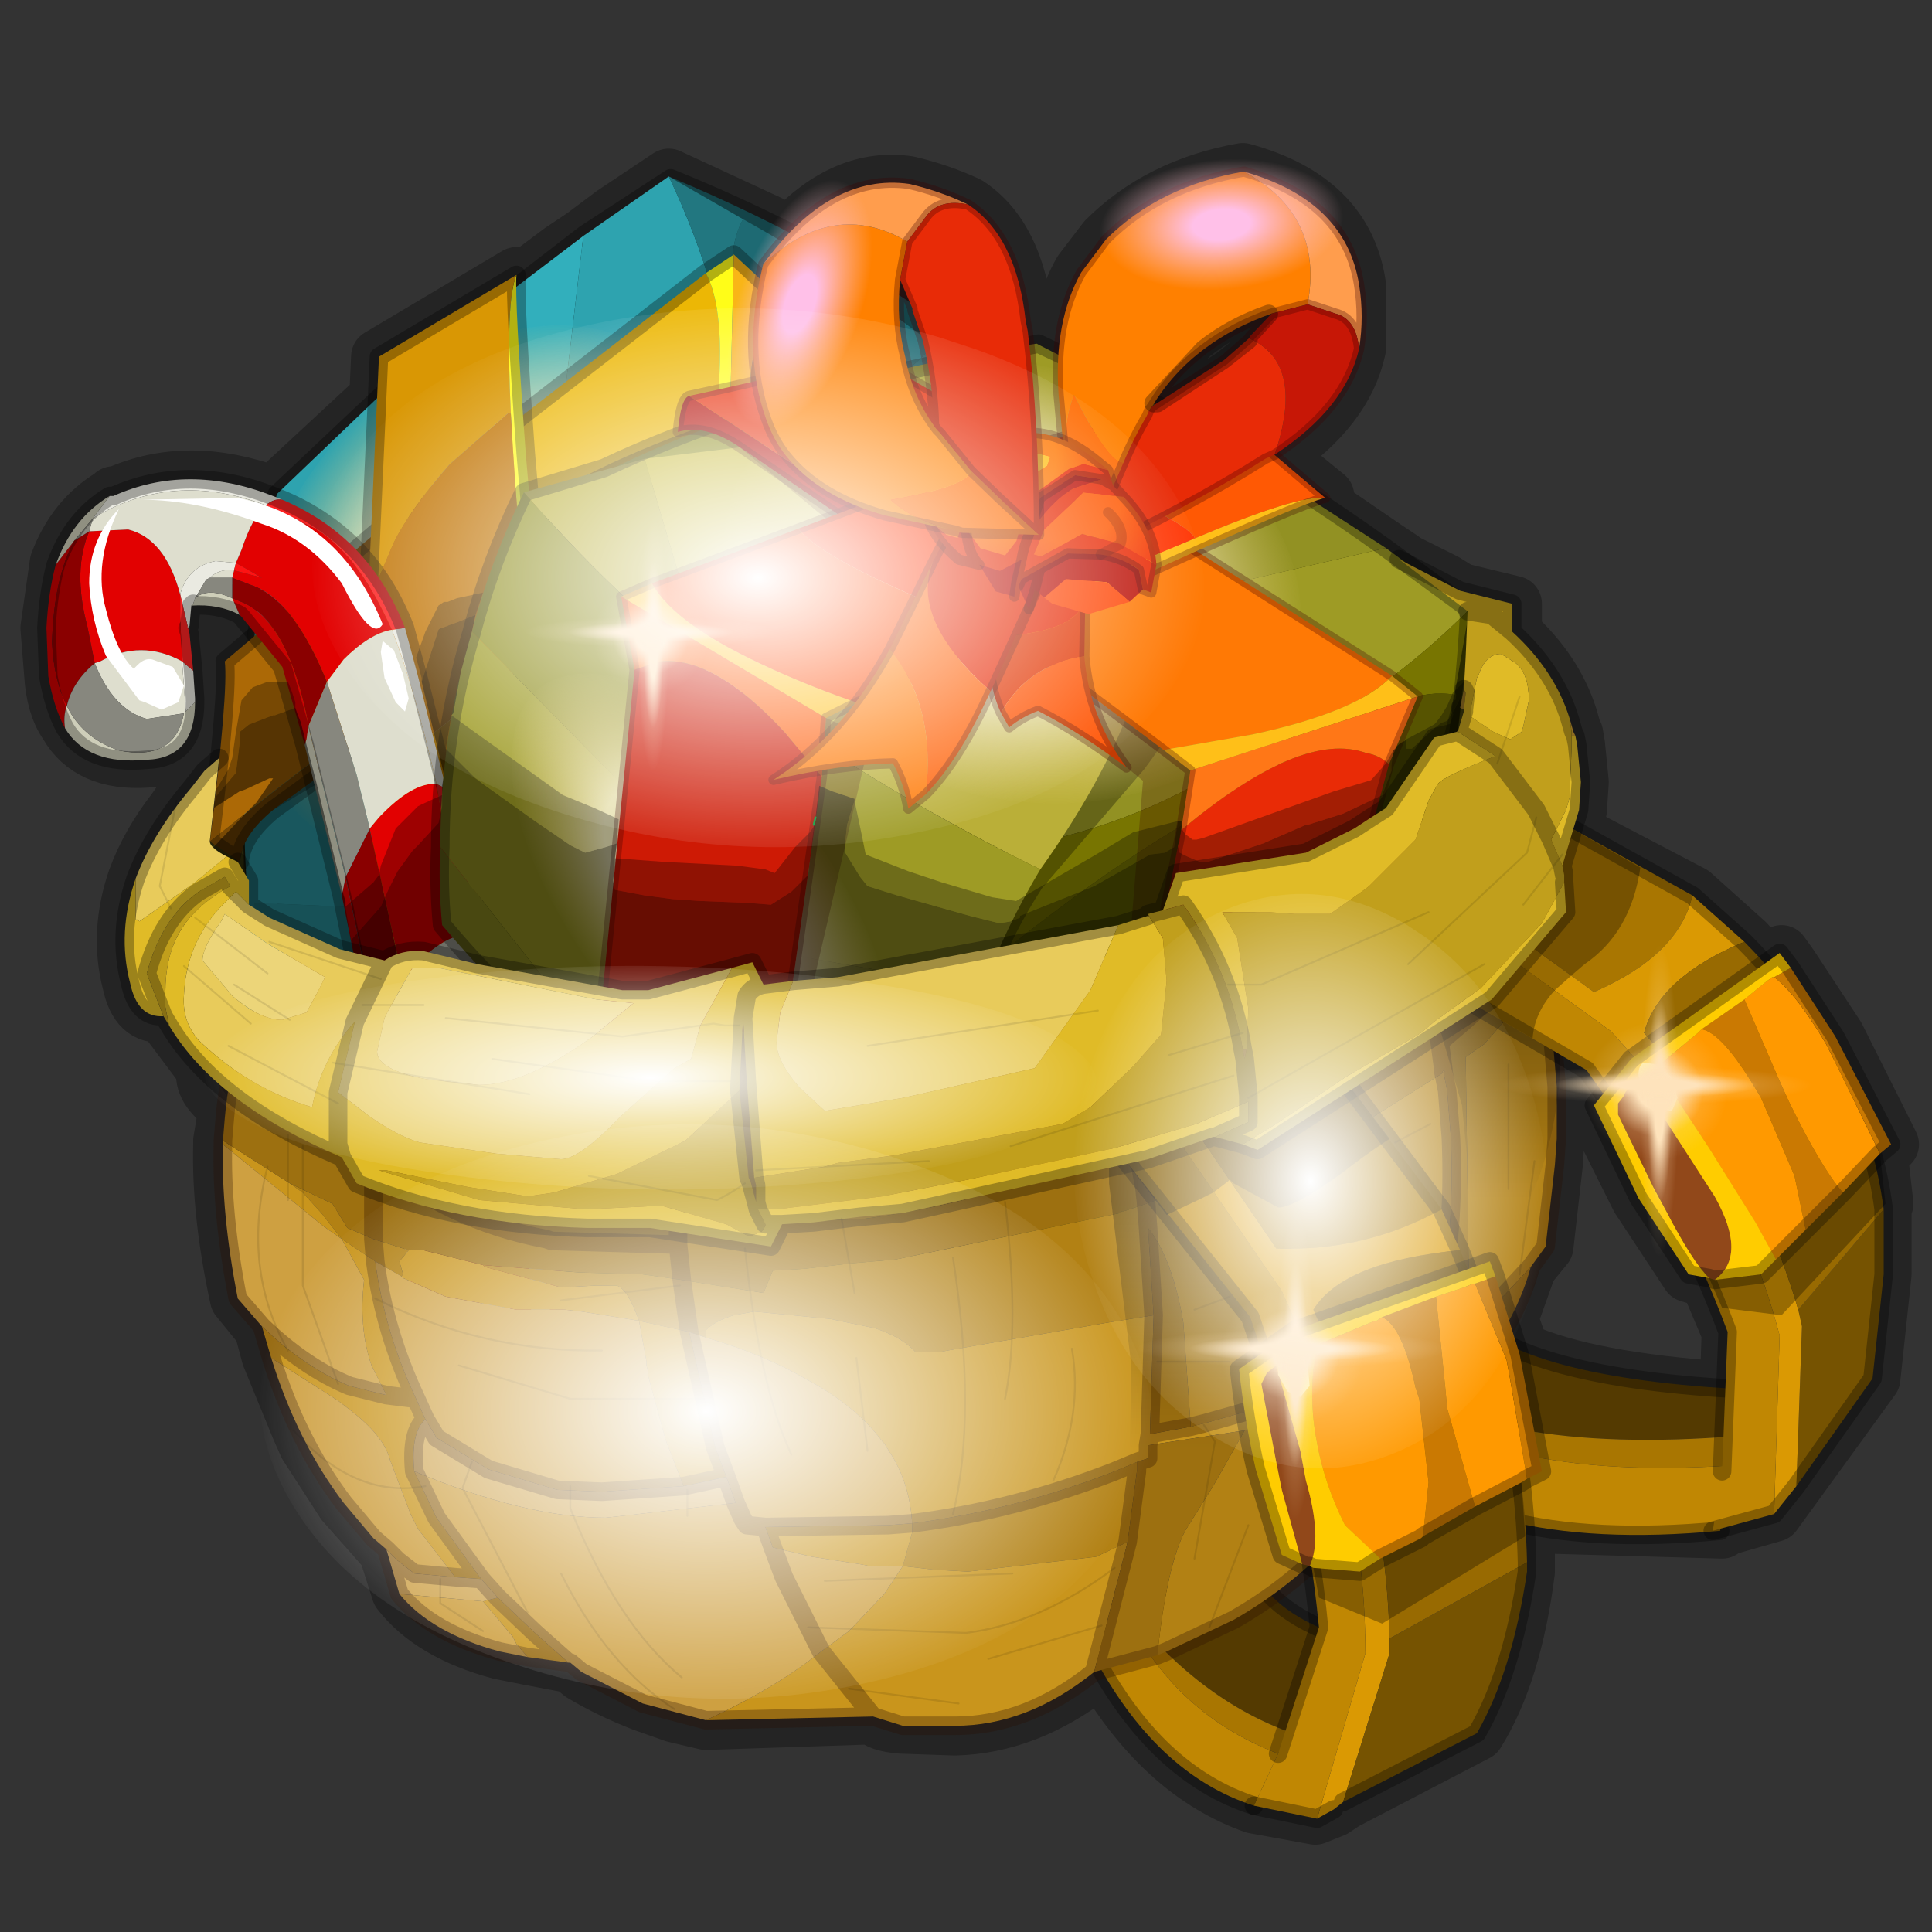 <?xml version="1.0" encoding="UTF-8" standalone="no"?>
<svg xmlns:xlink="http://www.w3.org/1999/xlink" height="520.0px" width="520.0px" xmlns="http://www.w3.org/2000/svg">
  <rect width="100%" height="100%" fill="#333333" stroke="none"/>
  <g transform="matrix(10.0, 0.0, 0.0, 10.0, 0.0, 0.0)">
    <use height="52.0" transform="matrix(1.0, 0.0, 0.0, 1.0, 0.0, 0.0)" width="52.0" xlink:href="#shape0"/>
    <use height="165.0" transform="matrix(0.079, -0.017, -0.007, 0.086, 7.215, 10.307)" width="165.0" xlink:href="#sprite0"/>
    <use height="165.0" transform="matrix(0.053, 0.02, 0.065, -0.043, 8.792, 28.592)" width="165.0" xlink:href="#sprite0"/>
    <use height="30.5" transform="matrix(1.0, 0.0, 0.0, 1.0, 1.0, 6.6)" width="38.55" xlink:href="#shape2"/>
    <use height="165.0" transform="matrix(0.042, 0.069, -0.084, 0.022, 30.703, 8.125)" width="165.0" xlink:href="#sprite0"/>
    <use height="165.0" transform="matrix(-0.002, 0.057, 0.062, 0.047, 13.942, 15.649)" width="165.0" xlink:href="#sprite0"/>
    <use height="25.05" transform="matrix(1.0, 0.0, 0.0, 1.0, 11.6, 9.0)" width="28.2" xlink:href="#shape3"/>
    <use height="53.45" transform="matrix(0.554, 0.0, 0.0, 0.554, 15.861, 3.15)" width="40.5" xlink:href="#sprite1"/>
    <use height="28.65" transform="matrix(1.0, 0.0, 0.0, 1.0, 5.75, 8.2)" width="33.65" xlink:href="#shape7"/>
    <use height="24.95" transform="matrix(1.0, 0.0, 0.0, 1.0, 5.75, 21.75)" width="36.4" xlink:href="#sprite3"/>
    <use height="34.4" transform="matrix(1.0, 0.0, 0.0, 1.0, 3.1, 14.8)" width="48.05" xlink:href="#shape9"/>
    <use height="81.5" transform="matrix(0.105, 0.0, 0.0, 0.105, 30.5, 32.45)" width="81.5" xlink:href="#sprite4"/>
    <use height="81.5" transform="matrix(0.105, 0.0, 0.0, 0.105, 40.3, 25.35)" width="81.5" xlink:href="#sprite4"/>
    <use height="81.5" transform="matrix(0.085, 0.0, 0.0, 0.085, 14.05, 13.9)" width="81.5" xlink:href="#sprite4"/>
    <use height="136.85" transform="matrix(0.162, 0.0, 0.0, 0.113, 6.998, 30.261)" width="148.25" xlink:href="#sprite6"/>
    <use height="136.85" transform="matrix(0.162, 0.0, 0.0, 0.044, 5.498, 25.997)" width="148.25" xlink:href="#sprite6"/>
    <use height="136.85" transform="matrix(0.162, 0.0, 0.0, 0.106, 8.398, 8.298)" width="148.25" xlink:href="#sprite6"/>
    <use height="136.85" transform="matrix(0.086, 0.0, 0.0, 0.113, 28.901, 24.061)" width="148.25" xlink:href="#sprite6"/>
  </g>
  <defs>
    <g id="shape0" transform="matrix(1.0, 0.0, 0.0, 1.0, 0.0, 0.0)">
      <path d="M52.0 52.0 L0.0 52.0 0.0 0.0 52.0 0.0 52.0 52.0" fill="#43adca" fill-opacity="0.0" fill-rule="evenodd" stroke="none"/>
      <path d="M40.75 17.05 Q41.85 18.05 42.25 19.3 L42.35 19.65 42.4 19.75 42.45 20.05 42.55 21.05 42.5 21.8 42.4 22.4 45.55 24.05 47.0 25.35 47.55 25.95 47.95 25.65 48.2 26.0 49.45 27.9 50.9 30.8 50.6 31.1 50.75 32.4 50.7 32.5 50.7 32.6 50.7 34.3 50.4 37.1 47.75 40.75 46.35 41.15 46.35 41.2 41.1 41.05 41.1 42.05 41.1 42.3 Q40.75 45.05 39.75 46.65 L36.2 48.5 35.9 48.7 35.4 48.9 33.75 48.6 Q31.35 47.75 29.7 45.0 L29.45 45.05 Q27.65 46.45 25.7 46.5 L24.25 46.45 Q23.65 46.4 23.5 46.2 L19.0 46.35 18.15 46.15 17.3 45.85 Q16.4 45.5 15.65 45.05 L15.35 44.8 15.25 44.75 15.25 44.8 14.2 44.6 13.45 44.45 Q11.6 43.95 10.75 42.85 L10.4 41.75 10.05 41.35 9.25 40.45 8.25 38.9 8.05 38.45 7.25 36.5 7.05 35.75 6.4 34.95 Q5.9 32.65 5.95 30.8 L5.95 30.7 6.05 30.1 6.1 29.8 Q5.4 29.3 5.5 28.8 L4.6 27.6 4.4 27.3 Q3.7 27.4 3.5 26.45 3.15 25.1 3.65 23.65 4.0 22.7 4.7 21.8 L5.15 21.15 5.5 20.75 5.9 20.4 6.05 17.8 6.85 17.15 6.85 16.9 6.5 16.6 6.45 16.55 5.2 16.25 5.15 16.25 5.15 16.9 5.15 17.05 5.3 18.8 5.25 18.85 5.3 18.9 Q5.25 20.4 3.95 20.45 2.4 20.55 1.8 19.5 1.45 19.0 1.4 18.15 L1.3 16.9 1.55 15.15 Q2.0 13.95 3.0 13.35 L3.05 13.3 3.15 13.3 Q5.05 12.45 7.35 13.3 L7.4 13.35 7.4 13.25 10.15 10.7 10.2 9.6 13.9 7.4 13.9 7.65 15.1 6.75 15.7 6.35 16.5 5.75 16.8 5.55 18.0 4.75 20.7 6.0 21.25 6.3 Q22.75 4.7 24.45 4.95 25.3 5.15 26.05 5.5 27.35 6.35 27.6 8.6 L27.65 8.85 27.75 9.35 27.95 9.3 28.5 9.55 Q28.55 8.25 29.1 7.3 L29.75 6.45 Q31.2 5.0 33.45 4.6 36.2 5.35 36.55 7.65 L36.55 9.4 Q36.2 11.0 34.35 12.25 L35.7 13.35 35.4 13.45 37.3 14.75 37.75 15.05 37.8 15.1 38.9 15.65 39.3 15.9 40.75 16.25 40.75 17.05 M42.85 29.75 L44.1 32.25 45.45 34.3 45.95 34.45 46.0 34.55 46.55 35.85 46.5 37.4 Q42.75 37.15 40.95 36.35 L40.65 35.5 41.15 34.1 41.6 33.55 41.85 31.35 41.9 30.65 41.95 29.9 42.05 28.45 42.7 28.8 43.15 29.45 42.85 29.75 M33.6 9.1 L33.35 9.35 32.95 9.7 31.2 10.9 31.1 10.85 31.55 10.2 32.45 9.4 32.85 9.15 Q33.45 8.65 34.25 8.4 L33.65 9.0 33.6 9.1 M24.2 7.55 L24.5 8.15 24.35 8.05 24.2 7.95 24.2 7.55 M34.25 42.9 Q34.7 43.45 35.55 43.8 L35.35 42.3 35.3 42.2 35.25 42.15 35.2 42.15 35.15 42.2 34.25 42.9" fill="none" stroke="#000000" stroke-linecap="round" stroke-linejoin="round" stroke-opacity="0.302" stroke-width="1.5"/>
      <path d="M47.05 37.4 L46.75 38.65 Q40.0 39.2 36.95 36.85 L39.4 35.35 Q40.95 37.1 47.05 37.4" fill="#543a01" fill-rule="evenodd" stroke="none"/>
      <path d="M46.5 39.45 L46.3 41.2 Q39.5 41.85 36.65 38.75 L36.95 36.85 Q39.3 39.9 46.5 39.45" fill="#c08703" fill-rule="evenodd" stroke="none"/>
      <path d="M36.95 36.85 Q40.0 39.2 46.75 38.65 L46.5 39.45 Q39.3 39.9 36.95 36.85" fill="#a97601" fill-rule="evenodd" stroke="none"/>
      <path d="M47.05 37.4 Q40.95 37.1 39.4 35.35 L36.95 36.85 M46.3 41.2 Q39.5 41.85 36.65 38.75 L36.95 36.85" fill="none" stroke="#000000" stroke-linecap="round" stroke-linejoin="round" stroke-opacity="0.302" stroke-width="0.5"/>
      <path d="M34.65 46.6 Q32.1 45.65 30.1 43.0 L33.75 42.3 Q34.4 43.6 36.65 44.2 L34.65 46.6" fill="#543a01" fill-rule="evenodd" stroke="none"/>
      <path d="M30.1 43.0 Q31.4 46.05 34.4 47.2 L33.75 48.6 Q31.1 47.75 29.4 44.5 L30.1 43.0" fill="#c08703" fill-rule="evenodd" stroke="none"/>
      <path d="M34.65 46.6 L34.4 47.2 Q31.4 46.05 30.1 43.0 32.1 45.65 34.65 46.6" fill="#a97601" fill-rule="evenodd" stroke="none"/>
      <path d="M33.75 48.6 Q31.1 47.75 29.4 44.5 L30.1 43.0 33.75 42.3 Q34.4 43.6 36.65 44.2" fill="none" stroke="#000000" stroke-linecap="round" stroke-linejoin="round" stroke-opacity="0.302" stroke-width="0.5"/>
      <path d="M23.25 13.4 Q30.8 12.9 36.15 15.7 41.5 18.45 41.5 22.9 41.5 27.35 36.15 30.9 30.8 34.4 23.25 34.9 15.7 35.4 10.35 32.6 5.0 29.8 5.0 25.35 5.0 20.9 10.35 17.4 15.7 13.9 23.25 13.4" fill="#534d13" fill-rule="evenodd" stroke="none"/>
      <path d="M23.25 13.4 Q30.8 12.9 36.15 15.7 41.5 18.45 41.5 22.9 41.5 27.35 36.15 30.9 30.8 34.4 23.25 34.9 15.7 35.4 10.35 32.6 5.0 29.8 5.0 25.35 5.0 20.9 10.35 17.4 15.7 13.9 23.25 13.4 Z" fill="none" stroke="#000000" stroke-linecap="round" stroke-linejoin="round" stroke-opacity="0.302" stroke-width="0.5"/>
      <path d="M18.05 4.8 L15.75 6.3 10.95 10.0 7.45 13.3 7.05 15.95 6.8 17.9 6.75 18.35 6.65 20.15 6.6 21.2 Q6.5 23.45 6.7 25.4 L6.6 27.6 9.65 30.2 Q12.05 31.9 14.85 32.9 L16.85 33.55 Q20.6 32.15 22.25 30.35 L22.25 30.25 22.9 29.7 22.95 29.45 23.35 29.45 Q26.0 28.5 28.0 26.5 29.05 25.9 29.55 24.2 L29.6 23.9 29.65 23.85 29.65 23.6 29.65 23.45 Q29.65 20.7 29.1 17.7 L27.75 12.45 27.45 11.2 27.3 11.1 26.75 9.6 Q22.75 6.7 18.05 4.8 Z" fill="none" stroke="#000000" stroke-linecap="round" stroke-linejoin="round" stroke-opacity="0.302" stroke-width="0.5"/>
      <path d="M7.2 27.5 L17.1 32.65 29.65 23.85 Q29.6 20.95 29.0 17.65 28.3 13.9 26.7 9.65 22.7 6.7 18.0 4.75 L7.45 13.3 7.2 27.5" fill="#144449" fill-rule="evenodd" stroke="none"/>
      <path d="M15.65 6.9 L17.95 5.35 Q18.95 5.85 19.95 6.45 22.7 7.95 25.05 9.9 L27.35 11.75 29.0 18.9 27.4 20.1 Q26.2 20.9 24.9 20.85 L22.5 20.3 19.9 19.25 18.45 20.2 Q15.95 21.8 13.6 23.45 L7.15 28.05 Q6.4 24.95 6.55 21.2 L6.6 20.1 Q6.75 17.2 7.35 13.85 L10.85 10.6 15.65 6.9" fill="#000000" fill-opacity="0.302" fill-rule="evenodd" stroke="none"/>
      <path d="M19.95 10.9 L20.25 11.0 20.05 9.95 19.95 10.9" fill="#656401" fill-rule="evenodd" stroke="none"/>
      <path d="M6.6 20.6 Q6.45 24.4 7.2 27.5 L13.7 22.85 8.4 19.15 6.6 20.6 M18.5 19.65 L20.0 18.65 Q20.55 15.35 19.8 12.25 16.55 13.3 14.3 14.8 L18.5 19.65 M15.7 6.35 L10.9 10.0 10.5 16.55 14.85 13.6 15.7 6.35" fill="#32afbc" fill-rule="evenodd" stroke="none"/>
      <path d="M6.65 19.5 L6.6 20.6 8.4 19.15 14.3 14.8 Q16.55 13.3 19.8 12.25 L19.95 10.9 19.7 10.8 Q17.2 12.15 14.85 13.6 L10.5 16.55 6.65 19.5" fill="#35bbca" fill-rule="evenodd" stroke="none"/>
      <path d="M10.9 10.0 L7.45 13.3 Q6.8 16.6 6.65 19.5 L10.5 16.55 10.9 10.0 M13.7 22.85 L18.5 19.65 14.3 14.8 8.4 19.15 13.7 22.85 M28.55 16.0 L28.3 15.05 26.5 13.9 Q24.45 12.7 22.45 11.8 L20.25 11.0 19.95 10.9 19.8 12.25 20.65 12.5 23.8 13.7 Q26.35 14.75 28.55 16.0 M18.0 4.75 L15.7 6.35 14.85 13.6 Q17.2 12.15 19.7 10.8 19.5 7.9 18.0 4.75" fill="#2ea3af" fill-rule="evenodd" stroke="none"/>
      <path d="M27.5 19.55 L29.05 18.35 28.55 16.0 Q26.35 14.75 23.8 13.7 L27.5 19.55 M28.3 15.05 L27.65 12.25 26.5 13.9 28.3 15.05 M25.15 9.3 Q22.7 7.4 20.0 5.9 19.35 7.05 20.05 9.95 L20.25 11.0 22.45 11.8 25.15 9.3" fill="#1e6a73" fill-rule="evenodd" stroke="none"/>
      <path d="M20.0 18.65 Q21.35 19.4 22.55 19.75 L24.95 20.25 Q26.2 20.3 27.5 19.55 L23.8 13.7 20.65 12.5 19.8 12.25 Q20.55 15.35 20.0 18.65 M27.65 12.25 L27.4 11.2 25.15 9.3 22.45 11.8 Q24.45 12.7 26.5 13.9 L27.65 12.25 M20.0 5.9 L18.0 4.75 Q19.5 7.9 19.7 10.8 L19.95 10.9 20.05 9.95 Q19.35 7.05 20.0 5.9" fill="#227780" fill-rule="evenodd" stroke="none"/>
      <path d="M11.5 14.05 Q12.45 12.5 13.65 11.1 L14.2 11.1 16.25 11.65 Q17.55 12.15 19.05 14.4 L21.15 18.05 Q22.9 20.3 24.95 21.25 L29.6 23.45 Q29.45 25.1 28.55 25.65 26.8 28.0 24.1 28.85 23.0 28.75 22.8 29.7 21.05 31.4 17.05 32.7 L15.05 31.95 Q12.35 30.85 10.05 29.1 L7.15 26.45 Q7.3 24.8 7.7 23.15 8.2 20.75 9.2 18.45 10.1 16.2 11.5 14.05" fill="#000000" fill-opacity="0.302" fill-rule="evenodd" stroke="none"/>
      <path d="M17.7 14.4 Q15.65 12.5 13.55 11.95 L12.2 11.8 Q11.75 14.25 11.8 16.5 11.9 20.05 13.25 23.2 L17.7 14.4 M7.9 19.4 Q7.1 21.75 6.85 24.3 L12.6 24.55 Q11.8 22.75 11.4 20.75 L7.9 19.4" fill="#32afbc" fill-rule="evenodd" stroke="none"/>
      <path d="M12.2 11.8 L11.65 11.75 Q11.15 13.8 11.05 15.85 10.95 18.4 11.4 20.75 11.8 22.75 12.6 24.55 14.5 25.95 16.35 27.0 L22.2 30.4 Q22.35 29.3 23.35 29.4 21.25 28.6 19.25 27.55 16.25 25.95 13.55 23.95 L13.25 23.2 Q11.9 20.05 11.8 16.5 11.75 14.25 12.2 11.8" fill="#35bbca" fill-rule="evenodd" stroke="none"/>
      <path d="M11.65 11.75 L9.75 14.85 Q8.65 17.1 7.9 19.4 L11.4 20.75 Q10.95 18.4 11.05 15.85 11.15 13.8 11.65 11.75 M6.85 24.3 Q6.6 25.9 6.6 27.6 10.0 26.25 12.6 24.55 L6.85 24.3 M20.7 17.95 Q19.25 15.8 17.7 14.4 L13.25 23.2 13.55 23.95 Q17.45 21.1 20.7 17.95" fill="#2ea3af" fill-rule="evenodd" stroke="none"/>
      <path d="M9.6 30.2 Q12.0 31.85 14.8 32.9 L22.2 30.4 16.35 27.0 9.6 30.2 M23.25 20.45 L20.7 17.95 Q17.45 21.1 13.55 23.95 16.25 25.95 19.25 27.55 L23.25 20.45" fill="#227780" fill-rule="evenodd" stroke="none"/>
      <path d="M6.6 27.6 L9.6 30.2 16.35 27.0 Q14.5 25.95 12.6 24.55 10.0 26.25 6.6 27.6 M14.8 32.9 L16.8 33.55 Q20.6 32.15 22.2 30.4 L14.8 32.9 M23.35 29.4 Q26.0 28.45 27.95 26.45 29.0 25.9 29.5 24.2 L28.85 23.95 Q25.75 22.6 23.25 20.45 L19.25 27.55 Q21.25 28.6 23.35 29.4" fill="#1e6a73" fill-rule="evenodd" stroke="none"/>
    </g>
    <g id="sprite0" transform="matrix(1.0, 0.0, 0.0, 1.0, 82.5, 82.5)">
      <use height="165.0" transform="matrix(1.0, 0.0, 0.0, 1.0, -82.5, -82.5)" width="165.0" xlink:href="#shape1"/>
    </g>
    <g id="shape1" transform="matrix(1.0, 0.0, 0.0, 1.0, 82.5, 82.5)">
      <path d="M58.35 -58.35 Q82.5 -34.2 82.5 0.0 82.5 34.25 58.35 58.35 34.25 82.5 0.0 82.5 -34.2 82.5 -58.35 58.35 -82.5 34.25 -82.5 0.0 -82.5 -34.2 -58.35 -58.35 -34.2 -82.5 0.0 -82.5 34.25 -82.5 58.35 -58.35" fill="url(#gradient0)" fill-rule="evenodd" stroke="none"/>
    </g>
    <radialGradient cx="0" cy="0" gradientTransform="matrix(0.102, 0.0, 0.0, 0.102, 0.0, 0.0)" gradientUnits="userSpaceOnUse" id="gradient0" r="819.2" spreadMethod="pad">
      <stop offset="0.506" stop-color="#e8e2b5"/>
      <stop offset="1.0" stop-color="#e6d080" stop-opacity="0.0"/>
    </radialGradient>
    <g id="shape2" transform="matrix(1.0, 0.0, 0.0, 1.0, -1.0, -6.6)">
      <path d="M19.0 7.35 Q19.6 8.5 19.25 11.4 L18.85 13.75 16.65 15.25 Q15.1 15.7 11.2 18.45 L11.4 13.25 19.0 7.35" fill="#ecb705" fill-rule="evenodd" stroke="none"/>
      <path d="M19.75 6.85 L19.6 13.3 18.85 13.75 19.25 11.4 Q19.6 8.5 19.0 7.35 L19.75 6.85" fill="#fffd18" fill-rule="evenodd" stroke="none"/>
      <path d="M21.05 14.05 Q19.55 10.1 20.7 8.65 20.9 8.35 21.2 8.2 L28.15 13.0 Q29.45 15.85 29.45 19.0 L21.05 14.05 M16.65 15.25 L11.2 19.0 11.2 18.45 Q8.85 20.1 5.65 22.65 6.15 18.6 6.05 17.8 L11.4 13.25 11.2 18.45 Q15.1 15.7 16.65 15.25" fill="#ac6906" fill-rule="evenodd" stroke="none"/>
      <path d="M21.2 8.2 Q20.9 8.35 20.7 8.65 19.55 10.1 21.05 14.05 L19.6 13.3 19.75 6.85 21.2 8.2" fill="#f9b517" fill-rule="evenodd" stroke="none"/>
      <path d="M21.05 14.05 L29.45 19.0 19.45 14.6 7.35 21.8 11.2 19.0 16.65 15.25 18.85 13.75 19.6 13.3 21.05 14.05" fill="#000000" fill-opacity="0.251" fill-rule="evenodd" stroke="none"/>
      <path d="M11.2 19.0 L7.35 21.8 Q6.5 22.5 6.45 23.2 L5.65 22.65 Q8.85 20.1 11.2 18.45 L11.2 19.0" fill="#784904" fill-rule="evenodd" stroke="none"/>
      <path d="M21.05 14.05 L29.45 19.0 Q29.45 15.85 28.15 13.0 L21.2 8.2 19.75 6.85 19.0 7.35 M19.6 13.3 L21.05 14.05 M18.85 13.75 L19.6 13.3 M18.85 13.75 L16.65 15.25 11.2 19.0 7.35 21.8 Q6.5 22.5 6.45 23.2 L5.65 22.65 M11.4 13.25 L6.05 17.8 Q6.15 18.6 5.65 22.65 M11.4 13.25 L19.0 7.35" fill="none" stroke="#000000" stroke-linecap="round" stroke-linejoin="round" stroke-opacity="0.302" stroke-width="0.5"/>
      <path d="M13.75 11.15 Q13.6 8.1 13.9 7.4 13.85 8.1 14.15 12.2 L14.5 16.25 14.7 18.45 14.25 16.75 Q13.95 14.75 13.75 11.15 M14.9 21.1 L15.0 22.05 10.1 26.15 10.05 25.2 Q11.3 25.0 13.3 22.9 L14.9 21.1" fill="#fffd18" fill-rule="evenodd" stroke="none"/>
      <path d="M15.0 22.05 L15.9 21.1 26.95 28.1 16.45 22.7 15.0 22.05" fill="#000000" fill-opacity="0.251" fill-rule="evenodd" stroke="none"/>
      <path d="M9.9 16.25 L10.2 9.6 13.9 7.4 Q13.6 8.1 13.75 11.15 L13.7 11.1 12.1 12.5 Q11.05 13.7 10.6 14.6 L9.9 16.25 M12.1 26.45 L10.1 26.15 15.0 22.05 16.45 22.7 15.05 23.2 Q12.4 24.3 12.1 25.75 L12.1 26.45" fill="#d99704" fill-rule="evenodd" stroke="none"/>
      <path d="M26.95 28.1 Q23.2 29.7 21.95 31.05 L12.1 26.45 12.1 25.75 Q12.4 24.3 15.05 23.2 L16.45 22.7 26.95 28.1" fill="#915805" fill-rule="evenodd" stroke="none"/>
      <path d="M9.9 16.25 L10.6 14.6 Q11.05 13.7 12.1 12.5 L13.7 11.1 13.75 11.15 Q13.95 14.75 14.25 16.75 L12.15 19.35 10.0 21.05 9.9 16.25" fill="#c27607" fill-rule="evenodd" stroke="none"/>
      <path d="M14.7 18.45 L14.9 21.1 13.3 22.9 Q11.3 25.0 10.05 25.2 L10.0 21.05 12.15 19.35 14.25 16.75 14.7 18.45" fill="#c98703" fill-rule="evenodd" stroke="none"/>
      <path d="M13.9 7.4 L10.2 9.6 9.9 16.25 M13.9 7.4 Q13.85 8.1 14.15 12.2 L14.5 16.25 14.7 18.45 14.9 21.1 15.0 22.05 16.45 22.7 26.95 28.1 Q23.2 29.7 21.95 31.05 L12.1 26.45 10.1 26.15 10.05 25.2 10.0 21.05 9.9 16.25" fill="none" stroke="#000000" stroke-linecap="round" stroke-linejoin="round" stroke-opacity="0.302" stroke-width="0.5"/>
      <path d="M10.9 16.9 L10.55 16.95 Q11.15 18.5 11.75 21.1 L11.95 21.2 12.0 21.2 11.25 18.2 10.9 16.9 M7.6 13.45 L7.35 13.35 Q5.05 12.45 3.05 13.35 L3.0 13.35 2.95 13.35 2.5 13.95 Q4.65 12.65 7.15 13.6 7.4 13.4 7.6 13.45 M5.25 18.9 L5.25 18.85 5.25 18.8 5.2 18.05 4.9 17.8 5.0 19.15 4.95 19.2 5.25 18.9 M5.1 16.85 L5.15 16.3 5.2 16.25 5.25 16.1 5.55 15.6 5.65 15.55 Q5.9 15.3 6.3 15.35 L6.35 15.15 5.8 15.1 Q5.05 15.25 4.85 16.0 L5.05 16.85 5.1 16.85 M14.0 29.75 L12.95 25.15 12.55 25.15 13.7 29.6 14.0 29.75" fill="#eaeae1" fill-rule="evenodd" stroke="none"/>
      <path d="M7.15 13.6 L8.45 14.2 Q9.6 14.85 10.55 16.95 L10.9 16.9 Q9.95 14.45 7.6 13.45 7.4 13.4 7.15 13.6 M11.95 21.2 L11.75 21.1 12.15 23.55 12.55 25.15 12.95 25.15 12.0 21.2 11.95 21.2 M5.2 18.05 L5.1 17.05 5.05 16.85 4.85 16.0 4.85 16.6 4.9 17.8 5.2 18.05 M15.2 34.5 L14.0 29.75 13.7 29.6 15.05 35.05 15.2 34.5" fill="#fd2424" fill-rule="evenodd" stroke="none"/>
      <path d="M8.8 18.35 L9.25 17.75 Q9.95 17.05 10.55 16.95 9.6 14.85 8.45 14.2 L7.15 13.6 Q6.8 13.9 6.5 14.8 L6.35 15.15 7.05 15.55 6.3 15.35 6.25 15.55 6.9 15.8 Q7.95 16.25 8.8 18.35 M4.85 16.0 Q4.45 14.5 3.45 14.25 L2.4 14.3 Q1.95 15.35 2.35 16.85 L2.55 17.85 2.7 17.8 Q3.8 17.2 4.9 17.8 L4.85 16.6 4.85 16.0 M11.75 21.1 Q11.1 21.05 10.2 22.0 L9.95 22.3 10.85 26.4 11.2 25.95 Q11.95 25.2 12.55 25.15 L12.15 23.55 11.75 21.1 M13.7 29.6 Q13.05 29.5 12.1 30.45 L11.7 30.95 11.95 32.5 Q12.55 34.9 13.85 35.6 14.7 35.85 15.05 35.05 L13.7 29.6" fill="#e20101" fill-rule="evenodd" stroke="none"/>
      <path d="M10.55 16.95 Q9.95 17.05 9.25 17.75 L8.8 18.35 9.6 20.85 9.95 22.3 10.2 22.0 Q11.1 21.05 11.75 21.1 11.15 18.5 10.55 16.95 M6.25 15.55 L6.3 15.35 Q5.9 15.3 5.65 15.55 L6.25 15.55 M6.35 15.15 L6.5 14.8 Q6.8 13.9 7.15 13.6 4.65 12.65 2.5 13.95 L2.4 14.3 3.45 14.25 Q4.45 14.5 4.85 16.0 5.05 15.25 5.8 15.1 L6.35 15.15 M5.05 16.9 L5.1 16.85 5.05 16.85 5.05 16.9 M4.9 17.8 Q3.8 17.2 2.7 17.8 L2.55 17.85 Q3.05 19.1 3.95 19.35 L4.95 19.2 5.0 19.15 4.9 17.8 M12.55 25.15 Q11.95 25.2 11.2 25.95 L10.85 26.4 11.7 30.95 12.1 30.45 Q13.05 29.5 13.7 29.6 L12.55 25.15" fill="#dedece" fill-rule="evenodd" stroke="none"/>
      <path d="M6.3 15.35 L7.05 15.55 6.35 15.15 6.3 15.35" fill="#fd1313" fill-rule="evenodd" stroke="none"/>
      <path d="M1.5 15.2 Q1.3 15.95 1.25 16.9 L1.3 18.2 Q1.45 19.05 1.75 19.6 1.7 19.25 1.8 19.0 1.45 18.3 1.4 17.3 1.45 15.55 2.0 14.55 L1.5 15.2 M6.45 16.55 L6.5 16.6 7.6 17.95 8.2 20.05 8.25 19.9 8.3 19.55 8.3 19.5 Q7.75 16.7 6.5 16.2 L6.25 16.1 6.45 16.55 M9.2 24.1 L10.1 28.55 10.2 27.9 9.3 23.6 9.2 24.1 M11.0 34.3 Q11.55 36.45 12.9 36.75 14.3 37.1 14.9 36.45 L15.2 35.9 Q15.45 35.4 15.25 34.65 L15.2 34.5 15.05 35.05 Q15.15 36.1 14.35 36.45 12.65 36.85 11.85 35.6 11.25 34.85 11.0 33.4 L11.0 33.05 11.0 34.3" fill="#ca0202" fill-rule="evenodd" stroke="none"/>
      <path d="M2.95 13.35 Q1.95 13.95 1.5 15.2 L2.0 14.55 2.5 13.95 2.95 13.35 M1.75 19.6 Q2.35 20.6 3.95 20.45 5.25 20.4 5.25 18.9 L4.95 19.2 Q4.7 20.5 3.2 20.2 2.2 19.85 1.8 19.0 1.7 19.25 1.75 19.6 M5.15 16.3 Q5.9 16.25 6.45 16.55 L6.25 16.1 Q5.6 15.8 5.25 16.1 L5.2 16.25 5.15 16.3 M8.2 20.05 L9.2 24.1 9.3 23.6 8.3 19.55 8.25 19.9 8.2 20.05 M10.1 28.55 L11.0 34.3 11.0 33.05 10.2 27.9 10.1 28.55" fill="#ceceb9" fill-rule="evenodd" stroke="none"/>
      <path d="M8.8 18.35 Q7.95 16.25 6.9 15.8 L6.25 15.55 6.25 16.1 6.5 16.2 Q7.75 16.7 8.3 19.5 L8.3 19.55 8.8 18.35 M2.4 14.3 L2.0 14.55 Q1.45 15.55 1.4 17.3 1.45 18.3 1.8 19.0 1.95 18.35 2.55 17.85 L2.35 16.85 Q1.95 15.35 2.4 14.3 M9.95 22.3 L9.3 23.6 10.2 27.9 Q10.4 27.05 10.85 26.4 L9.95 22.3 M11.0 33.05 L11.0 33.4 Q11.25 34.85 11.85 35.6 12.65 36.85 14.35 36.45 15.15 36.1 15.05 35.05 14.7 35.85 13.85 35.6 12.55 34.9 11.95 32.5 L11.7 30.95 Q11.1 31.8 11.0 33.05" fill="#8a0000" fill-rule="evenodd" stroke="none"/>
      <path d="M2.4 14.3 L2.5 13.95 2.0 14.55 2.4 14.3 M6.25 16.1 L6.25 15.55 5.65 15.55 5.55 15.6 5.25 16.1 Q5.6 15.8 6.25 16.1 M2.55 17.85 Q1.95 18.35 1.8 19.0 2.2 19.85 3.2 20.2 4.7 20.5 4.95 19.2 L3.95 19.35 Q3.05 19.1 2.55 17.85 M8.8 18.35 L8.3 19.55 9.3 23.6 9.95 22.3 9.6 20.85 8.8 18.35 M11.7 30.95 L10.85 26.4 Q10.4 27.05 10.2 27.9 L11.0 33.05 Q11.1 31.8 11.7 30.95" fill="#87877e" fill-rule="evenodd" stroke="none"/>
      <path d="M10.9 16.9 L11.25 18.2 12.0 21.2 M7.6 13.45 L7.35 13.35 Q5.05 12.45 3.05 13.35 L3.0 13.35 2.95 13.35 Q1.95 13.95 1.5 15.2 1.3 15.95 1.25 16.9 L1.3 18.2 Q1.45 19.05 1.75 19.6 2.35 20.6 3.95 20.45 5.25 20.4 5.25 18.9 M5.25 18.85 L5.25 18.8 5.2 18.05 5.1 17.05 5.05 16.9 5.1 16.85 5.15 16.3 Q5.9 16.25 6.45 16.55 M6.5 16.6 L7.6 17.95 8.2 20.05 9.2 24.1 10.1 28.55 11.0 34.3 Q11.55 36.45 12.9 36.75 14.3 37.1 14.9 36.45 L15.2 35.9 Q15.45 35.4 15.25 34.65 L15.2 34.5 14.0 29.75 12.95 25.15 12.0 21.2 M7.6 13.45 Q9.95 14.45 10.9 16.9 M5.2 16.25 L5.15 16.3" fill="none" stroke="#000000" stroke-linecap="round" stroke-linejoin="round" stroke-opacity="0.302" stroke-width="0.5"/>
      <path d="M10.3 17.25 L10.25 17.55 10.35 18.25 10.65 18.9 10.9 19.15 11.0 18.8 10.85 18.15 10.6 17.5 10.3 17.25 M10.3 16.8 Q9.15 13.95 6.4 13.4 L3.8 13.45 Q5.3 13.45 7.05 14.1 8.3 14.5 9.2 15.7 10.0 17.3 10.3 16.8 M2.4 15.7 Q2.45 16.7 2.85 17.65 L3.75 18.85 3.9 18.9 4.35 19.1 4.8 18.9 4.95 18.45 4.65 17.95 4.1 17.75 Q3.9 17.7 3.7 17.9 L3.6 18.0 Q3.15 17.6 2.85 16.4 2.5 15.15 3.2 13.7 2.4 14.5 2.4 15.7 M12.8 27.75 L13.05 28.0 13.15 27.65 13.1 27.0 12.95 26.4 Q12.8 26.15 12.65 26.2 L12.55 26.5 12.6 27.1 12.8 27.75 M14.6 35.85 Q14.9 35.5 14.75 34.8 L13.35 28.6 14.3 34.6 Q14.45 35.45 13.85 35.95 13.55 36.05 13.3 36.25 14.2 36.6 14.6 35.85 M13.7 35.05 L13.5 34.85 13.15 34.85 12.95 35.1 12.95 35.4 13.2 35.65 13.5 35.6 13.75 35.4 13.7 35.05" fill="#ffffff" fill-rule="evenodd" stroke="none"/>
      <path d="M39.55 16.4 Q39.25 21.5 37.9 26.25 34.35 29.2 31.0 31.15 28.1 32.8 25.35 33.75 L12.85 24.9 14.45 13.75 27.9 9.25 39.55 16.4" fill="#3c3c00" fill-rule="evenodd" stroke="none"/>
      <path d="M36.75 14.85 L39.05 16.55 38.65 18.8 Q38.1 21.9 37.1 24.8 L36.05 27.55 29.85 31.5 28.2 30.4 Q27.05 29.5 26.7 28.25 26.4 27.2 26.35 25.8 26.3 24.6 26.55 23.0 L25.15 21.95 20.5 18.45 13.9 13.85 Q16.6 12.15 20.2 11.05 L21.25 10.7 27.4 9.35 31.7 11.6 Q34.25 13.05 36.75 14.85" fill="#000000" fill-opacity="0.302" fill-rule="evenodd" stroke="none"/>
      <path d="M37.6 24.7 L36.6 27.45 35.7 28.0 33.7 27.5 34.35 22.95 37.6 24.7 M28.7 30.3 Q27.55 29.35 27.2 28.15 26.9 27.05 26.9 25.7 30.3 22.95 33.1 21.5 L33.0 24.9 28.7 30.3 M34.4 20.3 L35.3 20.05 34.4 20.6 34.4 20.3" fill="#656401" fill-rule="evenodd" stroke="none"/>
      <path d="M37.3 14.75 L30.15 16.4 25.9 13.25 32.2 11.45 37.3 14.75 M33.25 29.55 L32.45 30.1 33.0 24.9 33.1 21.5 33.05 20.6 34.4 20.3 34.4 20.6 34.35 22.95 33.7 27.5 33.25 29.55 M27.05 22.85 L25.65 21.8 28.8 16.25 Q30.95 17.85 33.05 20.6 30.4 22.3 27.05 22.85 M21.05 18.35 Q17.7 15.9 14.45 13.75 17.15 12.05 20.7 10.95 L22.7 12.1 21.05 18.35" fill="#929123" fill-rule="evenodd" stroke="none"/>
      <path d="M30.15 16.4 L34.4 20.0 34.4 20.3 33.05 20.6 Q30.95 17.85 28.8 16.25 L22.7 12.1 20.7 10.95 Q21.25 10.7 21.8 10.6 23.85 11.85 25.9 13.25 L30.15 16.4" fill="#a6a327" fill-rule="evenodd" stroke="none"/>
      <path d="M37.3 14.75 L39.55 16.4 Q37.05 18.9 34.4 20.0 L30.15 16.4 37.3 14.75 M25.65 21.8 L21.05 18.35 22.7 12.1 28.8 16.25 25.65 21.8 M21.8 10.6 Q24.6 9.75 27.9 9.25 L32.2 11.45 25.9 13.25 Q23.85 11.85 21.8 10.6" fill="#9e9b25" fill-rule="evenodd" stroke="none"/>
      <path d="M34.4 20.0 Q37.05 18.9 39.55 16.4 L39.15 18.7 Q37.85 18.45 35.3 20.05 L34.4 20.3 34.4 20.0 M26.9 25.7 L27.05 22.85 Q30.4 22.3 33.05 20.6 L33.1 21.5 Q30.3 22.95 26.9 25.7" fill="#787501" fill-rule="evenodd" stroke="none"/>
      <path d="M39.15 18.7 L37.6 24.7 34.35 22.95 34.4 20.6 35.3 20.05 Q37.85 18.45 39.15 18.7 M35.7 28.0 L33.25 29.55 33.7 27.5 35.7 28.0 M32.45 30.1 L30.35 31.35 28.7 30.3 33.0 24.9 32.45 30.1" fill="#575401" fill-rule="evenodd" stroke="none"/>
      <path d="M28.6 13.4 L32.15 14.45 32.3 15.0 32.45 17.1 Q32.45 18.5 30.8 20.7 L28.05 23.9 Q26.5 26.3 26.3 28.55 L25.75 33.65 Q24.15 34.05 23.3 33.4 20.5 32.55 18.8 30.25 18.6 29.2 17.55 29.35 15.35 28.2 12.85 24.85 L12.85 22.75 Q13.0 19.8 13.9 17.1 14.45 15.2 15.4 13.45 L18.7 12.85 23.7 12.7 28.6 13.4" fill="#000000" fill-opacity="0.302" fill-rule="evenodd" stroke="none"/>
      <path d="M19.0 17.95 Q16.55 16.05 14.1 13.25 L17.35 12.35 19.0 17.95 M19.95 18.6 L20.55 18.05 30.3 19.35 Q29.5 21.3 28.0 23.4 23.9 21.4 19.95 18.6 M26.35 14.5 Q28.5 13.65 30.95 13.3 L31.25 14.6 26.35 14.5 M26.7 13.55 Q24.3 14.3 22.2 15.55 L22.3 11.75 27.25 12.0 26.7 13.55" fill="#baaf38" fill-rule="evenodd" stroke="none"/>
      <path d="M14.1 13.25 Q16.55 16.05 19.0 17.95 L17.9 22.3 12.7 17.0 Q13.2 15.1 14.1 13.25 M26.45 26.6 Q25.25 29.7 25.0 33.1 L22.3 33.1 Q19.75 31.85 17.95 29.7 L18.4 25.2 26.45 26.6 M16.7 28.95 Q14.5 28.0 11.9 24.9 11.8 23.85 11.85 22.8 L16.7 28.95" fill="#929123" fill-rule="evenodd" stroke="none"/>
      <path d="M17.9 22.3 L19.0 17.95 22.2 15.55 Q24.3 14.3 26.7 13.55 L30.8 12.75 30.95 13.3 Q28.5 13.65 26.35 14.5 23.1 15.75 20.55 18.05 L19.95 18.6 Q18.9 21.85 18.4 25.2 L17.95 29.7 Q17.75 28.75 16.7 28.95 L17.9 22.3" fill="#dad967" fill-rule="evenodd" stroke="none"/>
      <path d="M19.0 17.95 L17.35 12.35 22.3 11.75 22.2 15.55 19.0 17.95 M20.55 18.05 Q23.1 15.75 26.35 14.5 L31.25 14.6 Q31.45 16.8 30.3 19.35 L20.55 18.05 M30.8 12.75 L26.7 13.55 27.25 12.0 30.8 12.75" fill="#c9bb3b" fill-rule="evenodd" stroke="none"/>
      <path d="M12.7 17.0 L17.9 22.3 16.7 28.95 11.85 22.8 Q11.85 19.8 12.7 17.0 M28.0 23.4 Q27.1 24.9 26.45 26.6 L18.4 25.2 Q18.9 21.85 19.95 18.6 23.9 21.4 28.0 23.4" fill="#9e9b25" fill-rule="evenodd" stroke="none"/>
      <path d="M25.0 33.1 L25.0 33.8 Q23.25 33.9 22.3 33.1 L25.0 33.1" fill="#807d1e" fill-rule="evenodd" stroke="none"/>
    </g>
    <g id="shape3" transform="matrix(1.0, 0.0, 0.0, 1.0, -11.6, -9.0)">
      <path d="M25.45 9.75 L22.7 10.35 21.25 10.75 20.2 11.05 Q18.05 11.75 16.25 12.6 L14.1 13.25 Q13.2 15.1 12.7 17.0 11.85 19.8 11.85 22.8 11.8 23.85 11.9 24.9 14.5 28.0 16.75 28.95 L16.85 28.9 17.55 29.35 17.85 29.35 17.95 29.7 Q19.75 31.85 22.3 33.1 23.25 33.9 25.0 33.8 L25.35 33.75 25.5 33.7 25.75 33.65 Q28.35 32.7 31.0 31.15 L35.4 28.25 36.55 27.5 36.65 27.25 37.85 26.3 Q39.3 21.5 39.55 16.4 L37.3 14.75 Q34.8 12.95 32.2 11.5 30.1 10.25 27.95 9.25 L25.45 9.75 Z" fill="none" stroke="#000000" stroke-linecap="round" stroke-linejoin="round" stroke-opacity="0.302" stroke-width="0.5"/>
    </g>
    <g id="sprite1" transform="matrix(1.0, 0.0, 0.0, 1.0, 0.25, 0.0)">
      <use height="51.05" transform="matrix(1.0, 0.0, 0.0, 1.0, -0.25, 2.4)" width="40.5" xlink:href="#shape4"/>
      <use height="23.45" transform="matrix(0.126, 0.33, -0.49, 0.166, 35.0, 0.0)" width="19.8" xlink:href="#sprite2"/>
      <use height="21.2" transform="matrix(1.0, 0.0, 0.0, 1.0, 7.45, 2.95)" width="20.1" xlink:href="#shape6"/>
      <use height="23.45" transform="matrix(0.345, -0.023, -0.054, 0.534, 7.2, 3.0)" width="19.8" xlink:href="#sprite2"/>
    </g>
    <g id="shape4" transform="matrix(1.0, 0.0, 0.0, 1.0, 0.25, -2.4)">
      <path d="M15.1 20.55 L24.1 17.8 38.75 27.15 Q37.1 28.9 31.95 30.0 L27.65 30.75 23.85 27.9 Q22.1 25.55 15.1 20.55" fill="#ff7905" fill-rule="evenodd" stroke="none"/>
      <path d="M38.75 27.15 L40.0 28.15 28.95 31.75 27.65 30.75 31.95 30.0 Q37.1 28.9 38.75 27.15" fill="#ffbf18" fill-rule="evenodd" stroke="none"/>
      <path d="M4.6 13.55 Q11.8 12.0 13.0 11.35 L24.1 17.8 15.1 20.55 Q10.75 17.55 4.6 13.55 M38.6 31.45 L34.6 46.2 Q30.5 50.15 25.05 52.0 L28.5 34.65 Q34.35 29.75 37.5 30.9 38.15 31.0 38.6 31.45 M14.1 20.85 L15.1 20.55 Q22.1 25.55 23.85 27.9 L14.1 20.85" fill="#e92b06" fill-rule="evenodd" stroke="none"/>
      <path d="M40.0 28.15 L38.6 31.45 Q38.15 31.0 37.5 30.9 34.35 29.75 28.5 34.65 L28.95 31.75 40.0 28.15" fill="#ff7717" fill-rule="evenodd" stroke="none"/>
      <path d="M25.05 52.0 L26.65 32.25 7.0 16.0 14.1 20.85 23.85 27.9 27.65 30.75 28.95 31.75 28.5 34.65 25.05 52.0" fill="#3d0000" fill-opacity="0.251" fill-rule="evenodd" stroke="none"/>
      <path d="M4.6 13.55 Q10.75 17.55 15.1 20.55 L14.1 20.85 7.0 16.0 Q5.35 14.9 4.05 15.3 4.2 13.65 4.6 13.55" fill="#b50b04" fill-rule="evenodd" stroke="none"/>
      <path d="M24.1 17.8 L13.0 11.35 Q11.8 12.0 4.6 13.55 M24.1 17.8 L38.75 27.15 40.0 28.15 38.6 31.45 34.6 46.2 Q30.5 50.15 25.05 52.0 M7.0 16.0 Q5.35 14.9 4.05 15.3 4.2 13.65 4.6 13.55 M23.85 27.9 L27.65 30.75 M7.0 16.0 L14.1 20.85 23.85 27.9 M28.5 34.65 L25.05 52.0 M28.5 34.65 L28.95 31.75 27.65 30.75" fill="none" stroke="#3d0000" stroke-linecap="round" stroke-linejoin="round" stroke-opacity="0.302" stroke-width="0.5"/>
      <path d="M29.1 20.5 Q34.15 18.35 35.5 18.5 34.3 18.8 27.55 21.85 L20.8 24.85 17.15 26.5 Q18.05 25.7 19.85 24.75 23.0 23.0 29.1 20.5 M12.75 28.45 L11.25 29.2 1.3 23.3 2.8 22.65 Q3.9 24.7 8.7 26.85 10.7 27.75 12.75 28.45" fill="#ffbf18" fill-rule="evenodd" stroke="none"/>
      <path d="M11.25 29.2 L13.4 30.15 8.05 53.2 11.05 32.05 11.25 29.2" fill="#3d0000" fill-opacity="0.251" fill-rule="evenodd" stroke="none"/>
      <path d="M29.1 20.5 L29.15 20.4 Q28.5 19.6 25.75 18.5 23.15 17.4 21.3 17.25 L18.0 16.95 29.6 13.5 35.5 18.5 Q34.15 18.35 29.1 20.5 M1.95 26.85 L1.3 23.3 11.25 29.2 11.05 32.05 9.25 29.9 Q5.8 26.15 3.15 26.45 L1.95 26.85" fill="#ff5904" fill-rule="evenodd" stroke="none"/>
      <path d="M8.05 53.2 Q3.05 47.75 0.0 46.5 L1.95 26.85 3.15 26.45 Q5.8 26.15 9.25 29.9 L11.05 32.05 8.05 53.2" fill="#ce1a05" fill-rule="evenodd" stroke="none"/>
      <path d="M18.0 16.95 L21.3 17.25 Q23.15 17.4 25.75 18.5 28.5 19.6 29.15 20.4 L29.1 20.5 Q23.0 23.0 19.85 24.75 17.8 24.35 14.15 22.65 10.8 21.1 9.9 20.0 L18.0 16.95" fill="#ff3807" fill-rule="evenodd" stroke="none"/>
      <path d="M9.9 20.0 Q10.8 21.1 14.15 22.65 17.8 24.35 19.85 24.75 18.05 25.7 17.15 26.5 L12.75 28.45 Q10.7 27.75 8.7 26.85 3.9 24.7 2.8 22.65 L9.9 20.0" fill="#ff4903" fill-rule="evenodd" stroke="none"/>
      <path d="M35.5 18.5 L29.6 13.5 18.0 16.95 9.9 20.0 M35.5 18.5 Q34.3 18.8 27.55 21.85 L20.8 24.85 17.15 26.5 12.75 28.45 11.25 29.2 11.05 32.05 8.05 53.2 Q3.05 47.75 0.0 46.5 L1.95 26.85 1.3 23.3 2.8 22.65 9.9 20.0" fill="none" stroke="#3d0000" stroke-linecap="round" stroke-linejoin="round" stroke-opacity="0.302" stroke-width="0.5"/>
      <path d="M19.25 25.25 L19.3 21.4 Q19.55 20.45 21.9 20.95 L23.8 22.15 23.85 23.3 Q23.6 25.1 19.25 25.25" fill="#e92b06" fill-rule="evenodd" stroke="none"/>
      <path d="M23.85 23.3 L23.8 26.2 Q21.05 26.6 19.75 28.95 19.05 27.45 19.2 25.4 L19.25 25.25 Q23.6 25.1 23.85 23.3" fill="#e33704" fill-rule="evenodd" stroke="none"/>
      <path d="M23.8 26.2 Q24.05 29.2 25.85 31.6 23.6 29.9 21.55 28.85 20.75 29.15 20.15 29.65 L19.75 28.95 Q21.05 26.6 23.8 26.2" fill="#ff5505" fill-rule="evenodd" stroke="none"/>
      <path d="M19.25 25.25 L19.3 21.4 Q19.55 20.45 21.9 20.95 L23.8 22.15 23.85 23.3 23.8 26.2 Q24.05 29.2 25.85 31.6 23.6 29.9 21.55 28.85 20.75 29.15 20.15 29.65 L19.75 28.95 Q19.05 27.45 19.2 25.4 L19.25 25.25 Z" fill="none" stroke="#3d0000" stroke-linecap="round" stroke-linejoin="round" stroke-opacity="0.302" stroke-width="0.5"/>
      <path d="M16.45 21.6 L17.3 19.95 19.9 19.65 Q22.35 20.6 21.85 22.2 L19.25 27.9 Q15.3 24.4 16.45 21.6" fill="#e92b06" fill-rule="evenodd" stroke="none"/>
      <path d="M16.45 21.6 Q15.3 24.4 19.25 27.9 L19.15 28.1 Q17.7 31.25 16.1 32.9 16.6 28.6 14.35 25.85 L16.45 21.6" fill="#ff6005" fill-rule="evenodd" stroke="none"/>
      <path d="M16.1 32.9 L15.25 33.6 Q15.05 32.4 14.5 31.4 11.9 31.45 8.7 32.2 12.05 30.05 14.35 25.85 16.6 28.6 16.1 32.9" fill="#ff7905" fill-rule="evenodd" stroke="none"/>
      <path d="M19.25 27.9 L21.85 22.2 Q22.35 20.6 19.9 19.65 L17.3 19.95 16.45 21.6 M19.25 27.9 L19.15 28.1 Q17.7 31.25 16.1 32.9 L15.25 33.6 Q15.05 32.4 14.5 31.4 11.9 31.45 8.7 32.2 12.05 30.05 14.35 25.85 L16.45 21.6" fill="none" stroke="#3d0000" stroke-linecap="round" stroke-linejoin="round" stroke-opacity="0.302" stroke-width="0.5"/>
      <path d="M34.65 9.1 L32.9 9.55 Q31.05 10.2 29.65 11.25 28.1 12.4 27.1 14.05 L26.95 14.25 26.85 14.5 Q26.2 15.6 25.7 16.8 25.0 16.85 23.3 13.5 22.7 14.95 22.9 17.25 L22.55 13.5 Q22.3 9.95 23.65 7.55 L24.85 5.95 Q27.45 3.35 31.55 2.65 35.45 4.75 34.65 9.1" fill="#ff8000" fill-rule="evenodd" stroke="none"/>
      <path d="M37.15 11.25 Q37.0 9.8 36.0 9.55 L34.65 9.1 Q35.45 4.75 31.55 2.65 36.5 4.05 37.15 8.15 37.4 9.7 37.15 11.25" fill="#ff9d4d" fill-rule="evenodd" stroke="none"/>
      <path d="M22.9 17.25 Q22.7 14.95 23.3 13.5 25.0 16.85 25.7 16.8 L24.9 18.65 23.95 21.25 Q23.3 19.7 22.95 17.5 L22.9 17.25" fill="#ff6b02" fill-rule="evenodd" stroke="none"/>
      <path d="M31.8 10.75 L31.85 10.65 32.9 9.55 34.65 9.1 36.0 9.55 Q37.0 9.8 37.15 11.25 36.5 14.15 33.05 16.4 34.55 11.95 31.8 10.75" fill="#c71706" fill-rule="evenodd" stroke="none"/>
      <path d="M31.8 10.75 Q34.55 11.95 33.05 16.4 L32.6 16.6 Q28.8 19.0 23.95 21.25 L24.9 18.65 25.7 16.8 Q26.2 15.6 26.85 14.5 L26.95 14.25 27.1 14.05 30.6 11.8 31.8 10.75" fill="#e82b07" fill-rule="evenodd" stroke="none"/>
      <path d="M32.9 9.55 L31.85 10.65 31.8 10.75 M33.05 16.4 Q36.5 14.15 37.15 11.25 37.0 9.8 36.0 9.55 L34.65 9.1 32.9 9.55 Q31.05 10.2 29.65 11.25 28.1 12.4 27.1 14.05 L30.6 11.8 31.8 10.75 M31.55 2.65 Q36.5 4.05 37.15 8.15 37.4 9.7 37.15 11.25 M31.55 2.65 Q27.45 3.35 24.85 5.95 L23.65 7.55 Q22.3 9.95 22.55 13.5 L22.9 17.25 M25.7 16.8 Q26.2 15.6 26.85 14.5 L26.95 14.25 27.1 14.05 M23.95 21.25 Q23.3 19.7 22.95 17.5 L22.9 17.25 M25.7 16.8 L24.9 18.65 23.95 21.25 Q28.8 19.0 32.6 16.6 L33.05 16.4" fill="none" stroke="#3d0000" stroke-linecap="round" stroke-linejoin="round" stroke-opacity="0.302" stroke-width="0.5"/>
    </g>
    <g id="sprite2" transform="matrix(1.0, 0.0, 0.0, 1.0, 0.0, 0.0)">
      <use height="23.45" transform="matrix(1.0, 0.0, 0.0, 1.0, 0.0, 0.0)" width="19.8" xlink:href="#shape5"/>
    </g>
    <g id="shape5" transform="matrix(1.0, 0.0, 0.0, 1.0, 0.0, 0.0)">
      <path d="M6.0 23.3 Q2.1 22.45 0.7 18.6 -0.8 14.6 0.9 9.85 2.45 5.05 6.4 2.05 10.1 -0.65 13.85 0.2 17.6 0.85 19.0 4.9 20.55 8.8 19.05 13.8 17.2 18.5 13.45 21.35 9.65 24.05 6.0 23.3" fill="url(#gradient1)" fill-rule="evenodd" stroke="none"/>
    </g>
    <radialGradient cx="0" cy="0" gradientTransform="matrix(-0.011, 0.008, -0.004, -0.011, 9.9, 11.8)" gradientUnits="userSpaceOnUse" id="gradient1" r="819.2" spreadMethod="pad">
      <stop offset="0.235" stop-color="#ffc0e8"/>
      <stop offset="1.0" stop-color="#ffc0c6" stop-opacity="0.0"/>
    </radialGradient>
    <g id="shape6" transform="matrix(1.0, 0.0, 0.0, 1.0, -7.45, -2.95)">
      <path d="M16.05 18.95 L16.1 18.75 Q16.05 18.0 16.55 17.3 L16.55 17.2 17.1 16.65 17.8 17.55 20.15 16.0 22.15 16.5 22.0 16.95 19.95 18.2 19.45 20.0 18.7 19.8 18.1 19.05 17.85 18.65 17.05 19.6 16.05 18.95" fill="#ffbf18" fill-rule="evenodd" stroke="none"/>
      <path d="M24.95 17.15 L25.2 17.9 25.7 18.45 23.75 18.25 21.85 20.05 21.35 21.25 21.7 21.35 23.7 20.25 25.55 20.75 24.6 21.25 25.55 20.75 27.3 21.75 27.05 23.1 26.65 22.95 26.45 22.0 Q25.65 21.4 24.6 21.25 L23.0 21.2 Q22.3 21.6 21.65 21.95 L20.75 22.45 20.6 22.8 20.4 23.3 20.5 22.6 20.75 21.5 19.7 22.05 18.7 21.75 17.7 21.5 Q16.65 20.6 16.3 19.75 L16.2 19.55 17.1 20.3 17.65 20.45 17.85 19.8 18.05 20.0 18.75 20.95 19.95 21.3 20.5 20.6 21.1 18.5 23.05 17.1 23.75 16.85 24.95 17.15 M18.7 21.75 Q18.15 21.25 18.05 20.0 18.15 21.25 18.7 21.75 M21.1 20.3 Q20.85 20.9 20.75 21.5 20.85 20.9 21.1 20.3 22.15 18.7 23.25 18.05 L24.65 17.6 23.35 17.4 21.65 18.5 21.1 20.3 M25.2 17.9 L24.65 17.6 25.2 17.9 M20.5 22.6 L20.6 22.8 20.5 22.6" fill="#e92b06" fill-rule="evenodd" stroke="none"/>
      <path d="M26.65 22.95 L26.0 23.55 24.9 22.6 22.9 22.45 21.85 23.35 21.4 22.95 21.1 23.9 20.6 22.8 20.75 22.45 21.65 21.95 Q22.3 21.6 23.0 21.2 L24.6 21.25 Q25.65 21.4 26.45 22.0 L26.65 22.95 M20.4 23.3 L19.5 23.05 18.7 21.75 19.7 22.05 20.75 21.5 20.5 22.6 20.4 23.3 M21.1 20.3 L21.65 18.5 23.35 17.4 24.65 17.6 23.25 18.05 Q22.15 18.7 21.1 20.3 M21.4 22.95 L21.65 21.95 21.4 22.95" fill="#bd140a" fill-rule="evenodd" stroke="none"/>
      <path d="M16.2 19.55 L16.15 19.15 16.05 18.95 17.05 19.6 17.85 18.65 18.1 19.05 18.7 19.8 19.45 20.0 19.95 18.2 22.0 16.95 22.15 16.5 20.15 16.0 17.8 17.55 17.1 16.65 17.15 16.55 17.35 16.4 17.85 16.05 19.0 16.0 Q21.6 14.4 24.4 16.7 L24.95 17.15 23.75 16.85 23.05 17.1 21.1 18.5 20.5 20.6 19.95 21.3 18.75 20.95 18.05 20.0 18.1 19.05 18.05 20.0 17.85 19.8 17.65 20.45 17.1 20.3 16.2 19.55 M19.0 16.0 L18.35 16.8 19.0 16.0" fill="url(#gradient2)" fill-rule="evenodd" stroke="none"/>
      <path d="M25.7 18.45 Q27.2 20.0 27.3 21.75 L25.55 20.75 23.7 20.25 21.7 21.35 21.35 21.25 21.85 20.05 23.75 18.25 25.7 18.45 M24.95 19.2 Q25.8 20.0 25.55 20.75 25.8 20.0 24.95 19.2" fill="url(#gradient3)" fill-rule="evenodd" stroke="none"/>
      <path d="M26.0 23.55 L24.0 24.15 22.25 23.65 21.85 23.35 22.9 22.45 24.9 22.6 26.0 23.55" fill="#ff4605" fill-rule="evenodd" stroke="none"/>
      <path d="M24.95 17.15 L25.2 17.9 25.7 18.45 Q27.2 20.0 27.3 21.75 L27.05 23.1 26.65 22.95 26.45 22.0 Q25.65 21.4 24.6 21.25 M21.4 22.95 L21.1 23.9 M18.7 21.75 L17.7 21.5 Q16.65 20.6 16.3 19.75 M17.15 16.55 L17.35 16.4 M17.85 16.05 L19.0 16.0 Q21.6 14.4 24.4 16.7 L24.95 17.15 M18.05 20.0 Q18.15 21.25 18.7 21.75 M20.75 21.5 Q20.85 20.9 21.1 20.3 L21.65 18.5 23.35 17.4 24.65 17.6 25.2 17.9 M18.1 19.05 L18.05 20.0 M20.4 23.3 L20.5 22.6 20.75 21.5 M21.65 21.95 L21.4 22.95 M20.6 22.8 L20.75 22.45 21.65 21.95 Q22.3 21.6 23.0 21.2 L24.6 21.25 M20.6 22.8 L20.5 22.6 M18.35 16.8 L19.0 16.0" fill="none" stroke="#3d0000" stroke-linecap="round" stroke-linejoin="round" stroke-opacity="0.302" stroke-width="0.5"/>
      <path d="M24.6 21.25 L25.55 20.75 Q25.8 20.0 24.95 19.2" fill="none" stroke="#3d0000" stroke-linecap="round" stroke-linejoin="round" stroke-opacity="0.2" stroke-width="0.5"/>
      <path d="M17.55 20.1 L14.1 19.35 Q10.9 18.45 9.3 16.45 8.7 15.7 8.35 14.7 7.15 11.4 8.2 7.15 11.6 3.95 15.2 6.05 L14.85 7.9 Q14.65 9.95 15.1 11.65 15.45 13.55 16.5 15.0 L16.65 15.2 16.8 15.35 18.3 17.2 Q18.1 17.95 14.4 18.6 15.45 19.6 17.55 20.1" fill="#ff8000" fill-rule="evenodd" stroke="none"/>
      <path d="M8.2 7.15 Q11.45 2.7 15.3 3.25 16.8 3.6 18.15 4.25 16.75 3.95 16.1 4.85 L15.2 6.05 Q11.6 3.95 8.2 7.15" fill="#ff9d4d" fill-rule="evenodd" stroke="none"/>
      <path d="M21.6 20.3 L17.85 20.2 17.55 20.1 Q15.45 19.6 14.4 18.6 18.1 17.95 18.3 17.2 L19.7 18.55 21.6 20.3" fill="#ff6b02" fill-rule="evenodd" stroke="none"/>
      <path d="M18.15 4.25 Q20.5 5.8 20.95 9.9 L21.05 10.4 Q21.6 14.8 21.6 20.3 L19.7 18.55 18.3 17.2 16.8 15.35 16.65 15.2 16.5 15.0 Q16.45 12.9 15.95 10.85 L15.45 9.4 15.45 9.3 14.85 7.9 15.2 6.05 16.1 4.85 Q16.75 3.95 18.15 4.25" fill="#e82b07" fill-rule="evenodd" stroke="none"/>
      <path d="M18.15 4.25 Q20.5 5.8 20.95 9.9 L21.05 10.4 Q21.6 14.8 21.6 20.3 L17.85 20.2 17.55 20.1 14.1 19.35 Q10.9 18.45 9.3 16.45 8.7 15.7 8.35 14.7 7.15 11.4 8.2 7.15 11.45 2.7 15.3 3.25 16.8 3.6 18.15 4.25 16.75 3.95 16.1 4.85 L15.2 6.05 14.85 7.9 15.45 9.3 15.45 9.4 15.95 10.85 Q16.45 12.9 16.5 15.0 L16.65 15.2 16.8 15.35 18.3 17.2 19.7 18.55 21.6 20.3 M16.5 15.0 Q15.45 13.55 15.1 11.65 14.65 9.95 14.85 7.9" fill="none" stroke="#3d0000" stroke-linecap="round" stroke-linejoin="round" stroke-opacity="0.302" stroke-width="0.5"/>
    </g>
    <radialGradient cx="0" cy="0" gradientTransform="matrix(0.008, 0.002, -0.002, 0.008, 19.65, 16.6)" gradientUnits="userSpaceOnUse" id="gradient2" r="819.2" spreadMethod="pad">
      <stop offset="0.408" stop-color="#ff7905"/>
      <stop offset="0.902" stop-color="#fb4606"/>
    </radialGradient>
    <radialGradient cx="0" cy="0" gradientTransform="matrix(0.007, 0.002, -0.002, 0.007, 23.15, 18.3)" gradientUnits="userSpaceOnUse" id="gradient3" r="819.2" spreadMethod="pad">
      <stop offset="0.408" stop-color="#ff5a05"/>
      <stop offset="0.902" stop-color="#f23106"/>
    </radialGradient>
    <g id="shape7" transform="matrix(1.0, 0.0, 0.0, 1.0, -5.75, -8.2)">
      <path d="M31.7 22.1 L31.6 22.8 31.35 22.95 30.95 23.0 29.45 23.85 27.45 24.65 27.45 24.7 27.2 24.8 26.9 24.85 26.1 24.65 24.15 24.1 23.35 23.85 23.15 23.6 22.75 22.95 22.75 22.65 22.8 22.2 22.95 21.7 23.0 21.55 23.2 22.5 23.3 23.0 24.45 23.45 25.35 23.75 26.7 24.15 27.35 24.25 29.5 23.0 30.5 22.4 31.7 22.1 M21.9 22.25 L21.75 23.55 21.6 23.7 21.3 24.0 20.75 24.35 20.1 24.3 18.85 24.25 18.1 24.2 17.35 24.1 16.55 23.95 16.5 23.7 16.55 23.35 16.55 23.1 17.9 23.2 19.85 23.3 20.6 23.4 20.85 23.5 21.4 22.8 21.8 22.4 21.9 22.25 M16.6 22.7 L16.3 22.8 15.75 22.95 15.35 22.75 14.4 22.1 13.0 21.1 12.8 20.95 12.0 20.15 12.15 19.25 12.7 19.65 13.4 20.15 15.15 21.4 16.0 21.75 16.65 22.05 16.6 22.7 M12.8 16.55 L12.3 16.75 12.15 16.8 11.9 16.9 11.85 16.9 11.8 16.95 11.35 18.35 11.35 18.25 11.2 17.7 11.45 17.0 11.8 16.3 11.95 16.2 12.05 16.2 12.3 16.1 13.0 15.95 12.8 16.55 M11.9 21.4 L11.9 21.7 11.8 22.15 11.25 22.75 11.1 22.9 10.7 23.45 10.45 23.95 10.25 24.4 9.45 25.3 9.3 24.4 10.05 23.75 10.2 23.55 10.25 23.3 10.65 22.3 11.25 21.7 11.35 21.65 11.9 21.4 M7.95 19.05 L7.4 19.25 7.35 19.25 6.7 19.5 6.45 19.7 6.45 20.0 6.35 20.8 5.8 21.45 5.8 21.25 5.85 21.2 6.15 20.7 6.25 20.4 6.35 19.7 6.5 18.85 6.8 18.5 7.2 18.35 7.75 18.35 7.85 18.6 7.95 18.9 7.95 19.05 M39.35 18.65 L39.35 18.7 39.15 19.1 38.95 19.4 38.8 19.45 38.6 19.6 38.0 20.15 37.85 20.15 37.85 19.9 38.6 19.5 38.65 19.45 38.8 19.25 38.95 19.0 39.1 18.65 39.4 18.35 39.35 18.65 M37.5 20.2 L37.45 20.6 37.45 20.75 37.2 21.4 36.15 21.9 35.2 22.2 35.15 22.2 34.0 22.7 32.5 23.2 32.3 23.2 31.95 23.05 31.75 22.95 31.7 22.75 31.75 22.65 31.8 22.3 31.9 22.45 32.1 22.6 32.2 22.6 32.4 22.55 35.9 21.3 36.9 21.0 37.3 20.55 37.5 20.2" fill="#000000" fill-opacity="0.302" fill-rule="evenodd" stroke="none"/>
      <path d="M23.0 21.55 L22.95 21.7 22.8 22.2 22.75 22.65 22.75 22.95 23.15 23.6 23.35 23.85 24.15 24.1 26.1 24.65 26.9 24.85 27.2 24.8 27.45 24.7 27.45 24.65 29.45 23.85 30.95 23.0 31.35 22.95 31.6 22.8 31.7 22.1 31.8 22.1 31.8 22.25 31.8 22.3 31.75 22.65 31.7 22.75 31.75 22.95 31.95 23.05 32.3 23.2 32.5 23.2 34.0 22.7 35.15 22.2 35.2 22.2 36.15 21.9 37.2 21.4 37.45 20.75 37.45 20.6 37.5 20.2 37.55 20.15 Q37.65 20.0 37.8 19.95 L37.85 19.9 37.85 20.15 38.0 20.15 38.6 19.6 38.8 19.45 38.95 19.4 39.15 19.1 39.35 18.7 39.35 18.65 Q38.95 22.55 37.85 26.3 L36.65 27.25 36.55 27.5 35.4 28.25 35.25 28.35 35.15 28.75 Q32.85 30.95 29.85 31.95 L29.85 31.8 Q27.8 32.9 25.75 33.65 L25.5 33.7 25.35 33.75 25.25 33.75 25.2 33.75 25.0 33.8 24.8 33.8 24.65 33.8 24.25 33.8 24.15 33.75 23.65 33.65 22.65 33.35 22.5 33.2 22.3 33.1 20.55 32.05 20.45 32.65 19.95 32.1 16.85 33.55 14.9 32.95 15.3 34.65 Q15.45 35.4 15.25 35.95 L14.95 36.45 Q14.35 37.1 12.95 36.75 11.6 36.45 11.05 34.3 L10.55 30.8 9.65 30.2 6.6 27.6 6.7 25.45 6.7 25.4 6.55 22.75 6.45 23.2 Q5.9 23.0 5.75 22.8 L6.55 21.95 6.9 21.6 7.35 20.95 7.25 20.95 6.6 21.25 6.45 21.3 5.75 21.75 5.8 21.45 6.35 20.8 6.45 20.0 6.45 19.7 6.7 19.5 7.35 19.25 7.4 19.25 7.95 19.05 8.0 19.2 8.1 19.45 8.25 20.05 8.5 21.0 9.25 24.1 9.3 24.25 9.3 24.4 9.45 25.3 10.25 24.4 10.45 23.95 10.7 23.45 11.1 22.9 11.25 22.75 11.8 22.15 11.9 21.7 11.9 21.4 11.9 21.3 11.9 21.15 11.95 20.85 11.35 18.35 11.8 16.95 11.85 16.9 11.9 16.9 12.15 16.8 12.3 16.75 12.8 16.55 12.7 17.0 12.4 18.1 12.2 19.2 12.15 19.25 12.0 20.15 12.8 20.95 13.0 21.1 14.4 22.1 15.35 22.75 15.75 22.95 16.3 22.8 16.6 22.7 16.55 23.1 16.55 23.35 16.5 23.7 16.55 23.95 17.35 24.1 18.1 24.2 18.85 24.25 20.1 24.3 20.75 24.35 21.3 24.0 21.6 23.7 21.75 23.55 21.9 22.25 21.9 22.2 21.95 22.0 22.05 21.15 22.4 21.3 23.0 21.5 23.0 21.55" fill="#000000" fill-opacity="0.502" fill-rule="evenodd" stroke="none"/>
      <path d="M21.95 22.0 L21.9 22.2" fill="none" stroke="#009933" stroke-linecap="round" stroke-linejoin="round" stroke-width="0.05"/>
      <path d="M31.05 10.85 L32.4 9.4 Q33.15 8.8 34.15 8.45 L33.6 9.05 33.6 9.15 32.9 9.7 31.15 10.85 31.05 10.85 Z" fill="none" stroke="#000000" stroke-linecap="round" stroke-linejoin="round" stroke-opacity="0.302" stroke-width="0.5"/>
    </g>
    <g id="sprite3" transform="matrix(1.0, 0.0, 0.0, 1.0, 0.25, 0.25)">
      <use height="24.95" transform="matrix(1.0, 0.0, 0.0, 1.0, -0.25, -0.25)" width="36.4" xlink:href="#shape8"/>
    </g>
    <g id="shape8" transform="matrix(1.0, 0.0, 0.0, 1.0, 0.25, 0.25)">
      <path d="M1.4 4.15 L1.7 3.7 4.05 4.65 4.7 4.85 4.1 5.15 3.85 5.6 3.95 5.1 Q2.6 4.8 1.4 4.15 M9.9 5.8 L10.9 5.85 10.55 5.85 9.9 5.8 M14.95 5.7 L15.45 5.65 15.1 5.7 14.95 5.7 M16.1 5.6 Q19.6 5.1 23.45 3.9 L23.5 3.9 25.25 3.3 25.05 3.75 24.7 3.85 24.65 3.9 23.85 4.1 23.55 4.2 23.5 3.9 23.55 4.2 16.35 5.55 16.1 5.6 M35.65 4.15 L35.65 4.35 35.9 7.25 35.9 7.4 35.9 8.65 35.85 9.35 35.6 11.55 35.2 12.1 34.5 12.85 33.55 13.7 33.45 6.45 33.95 6.1 35.65 4.15 M31.25 17.7 L31.05 18.0 30.75 18.45 30.4 18.9 Q29.05 20.55 27.2 21.6 L25.4 22.45 25.15 22.55 Q25.4 20.15 25.9 19.2 L26.65 18.0 27.5 16.5 27.65 16.45 28.0 16.4 30.9 15.45 31.5 15.15 Q32.7 14.45 33.25 13.45 L33.1 14.05 Q32.5 15.8 31.25 17.7 M4.05 4.65 L3.95 5.1 4.05 4.65 M1.8 9.85 L2.95 10.4 3.35 11.05 4.05 11.35 4.1 11.95 4.05 11.35 5.0 11.65 4.75 11.95 4.85 12.3 4.8 12.35 4.1 11.95 3.2 11.35 2.65 10.65 2.15 10.1 1.8 9.85 M23.6 7.55 Q24.1 7.85 24.6 8.7 20.95 10.3 17.3 10.8 L14.1 10.95 14.05 10.3 17.25 10.0 Q20.35 9.6 23.45 8.55 L23.6 7.55 M13.95 10.95 L12.25 10.85 Q12.15 9.8 12.65 9.45 L12.8 10.3 13.8 10.3 13.95 10.95 M12.35 12.45 L14.55 12.8 14.8 12.2 15.65 12.15 16.95 12.0 18.1 11.9 24.15 10.65 24.2 10.6 24.25 10.6 24.7 10.45 24.85 10.4 26.4 9.85 26.5 9.8 27.65 10.15 32.8 6.9 32.85 6.8 32.85 6.85 32.85 6.8 32.9 6.85 32.85 6.85 32.95 7.35 33.05 8.6 Q33.15 10.8 32.8 12.8 L32.7 13.25 Q31.15 14.9 28.05 15.85 L26.45 16.3 26.05 16.4 25.85 13.6 Q25.55 11.85 24.9 11.05 L24.85 10.4 24.9 11.05 25.05 13.4 23.8 13.6 19.5 14.35 19.25 14.4 18.65 14.4 Q18.3 14.0 17.55 13.75 L16.35 13.5 14.3 13.3 13.75 13.4 Q13.25 13.55 13.0 13.8 L13.0 14.0 12.55 13.85 12.35 12.45 12.55 13.85 11.2 13.55 Q10.9 12.7 10.6 12.6 L10.05 12.6 9.15 12.65 9.1 12.65 7.05 12.1 7.0 12.05 9.6 12.25 11.3 12.3 12.35 12.45 M18.55 19.0 Q21.3 18.65 24.0 17.6 L24.6 17.35 24.6 17.6 24.35 19.5 23.5 19.9 20.05 20.3 19.15 20.25 18.3 20.15 18.55 19.25 18.55 19.0" fill="#b28114" fill-rule="evenodd" stroke="none"/>
      <path d="M23.45 23.0 Q21.65 24.45 19.7 24.45 L18.3 24.45 17.5 24.2 13.0 24.3 Q14.85 23.45 16.1 22.45 L16.85 21.9 17.8 20.9 18.0 20.6 18.3 20.15 18.0 20.15 17.4 20.15 17.15 20.1 15.85 19.9 14.8 19.65 14.6 19.1 17.9 19.05 18.55 19.0 Q18.5 18.05 18.05 17.25 L17.8 16.85 17.75 16.8 Q17.05 15.85 15.75 15.15 14.55 14.45 13.0 14.0 L13.0 13.8 Q13.25 13.55 13.75 13.4 L14.3 13.3 16.35 13.5 17.55 13.75 Q18.3 14.0 18.65 14.4 L19.25 14.4 19.5 14.35 23.8 13.6 25.05 13.4 24.95 16.6 24.9 16.9 24.95 16.6 26.05 16.4 26.45 16.3 28.05 15.85 Q31.15 14.9 32.7 13.25 L32.8 12.8 33.25 13.45 Q32.7 14.45 31.5 15.15 L30.9 15.45 28.0 16.4 27.65 16.45 27.5 16.5 24.9 16.9 24.9 17.25 24.6 17.35 24.0 17.6 Q21.3 18.65 18.55 19.0 L18.55 19.25 18.3 20.15 19.15 20.25 20.05 20.3 23.5 19.9 24.35 19.5 23.45 23.0 M9.3 22.75 L8.2 22.6 7.9 22.25 7.8 22.05 7.0 21.1 7.4 21.0 8.4 21.95 9.3 22.75 M1.3 14.55 L1.05 13.7 Q2.2 14.8 3.4 15.3 L4.4 15.55 4.0 14.75 Q3.65 13.75 3.8 12.45 L3.2 11.35 2.7 11.0 0.0 8.8 0.0 8.7 1.8 9.85 2.15 10.1 2.65 10.65 3.2 11.35 4.1 11.95 Q4.35 13.85 5.2 15.65 L4.4 15.55 5.2 15.65 5.45 16.2 Q5.05 16.55 5.15 17.6 L5.75 18.85 6.95 20.5 6.25 20.45 5.25 19.15 5.05 18.75 4.5 17.3 Q4.35 16.7 3.55 16.05 L3.1 15.7 1.3 14.55 M4.8 12.35 L4.85 12.3 4.75 11.95 5.0 11.65 5.4 11.65 7.0 12.05 7.05 12.1 9.1 12.65 9.15 12.65 10.05 12.6 10.6 12.6 Q10.9 12.7 11.2 13.55 L9.65 13.3 9.2 13.25 7.9 13.25 6.0 12.9 4.85 12.4 4.8 12.35 M14.1 10.95 L13.95 10.95 13.8 10.3 14.05 10.3 14.1 10.95 M12.55 13.85 L13.25 16.95 13.55 17.75 12.4 18.0 11.95 16.85 11.9 16.7 11.45 15.05 11.45 14.95 11.4 14.75 11.4 14.65 11.2 13.55 12.55 13.85 M17.5 24.2 L16.1 22.45 17.5 24.2" fill="#c9951c" fill-rule="evenodd" stroke="none"/>
      <path d="M4.7 4.85 L9.9 5.8 10.55 5.85 10.9 5.85 11.2 5.85 11.3 5.85 12.4 5.85 12.7 5.85 14.25 5.75 14.65 5.7 14.95 5.7 15.1 5.7 15.45 5.65 15.5 5.65 16.1 5.6 16.35 5.55 23.55 4.2 23.85 4.1 24.65 3.9 24.7 3.85 25.05 3.75 25.25 3.3 27.3 2.5 Q29.25 1.65 31.25 0.5 L31.5 0.35 31.8 0.2 32.15 0.0 Q33.65 1.4 34.55 2.95 L35.2 2.95 35.65 4.15 33.95 6.1 33.45 6.45 33.55 13.7 34.5 12.85 35.2 12.1 Q34.55 14.55 31.25 17.7 32.5 15.8 33.1 14.05 L33.55 13.7 33.1 14.05 33.25 13.45 32.8 12.8 Q33.15 10.8 33.05 8.6 L32.95 7.35 32.85 6.85 32.9 6.85 32.85 6.8 32.8 6.9 27.65 10.15 26.5 9.8 26.4 9.85 24.85 10.4 24.7 10.45 24.25 10.6 24.2 10.6 24.15 10.65 18.1 11.9 16.95 12.0 15.65 12.15 14.8 12.2 14.55 12.8 12.35 12.45 12.25 11.5 12.25 10.85 12.25 11.5 12.35 12.45 11.3 12.3 9.6 12.25 7.0 12.05 5.4 11.65 5.0 11.65 4.05 11.35 3.35 11.05 2.95 10.4 1.8 9.85 0.0 8.7 0.05 8.1 Q0.25 5.75 1.4 4.15 2.6 4.8 3.95 5.1 L3.85 5.6 3.55 8.65 4.05 9.15 4.05 11.35 4.05 9.15 3.55 8.65 3.85 5.6 4.1 5.15 4.7 4.85 M25.15 22.55 L23.45 23.0 24.35 19.5 24.6 17.6 24.6 17.35 24.9 17.25 24.9 16.9 27.5 16.5 26.65 18.0 25.9 19.2 Q25.4 20.15 25.15 22.55 M31.8 0.2 Q32.75 2.05 33.05 4.7 L32.6 5.25 31.3 6.25 29.3 7.45 27.35 8.25 24.65 9.15 24.6 8.7 24.65 9.15 27.35 8.25 29.3 7.45 31.3 6.25 32.6 5.25 33.05 4.7 Q32.75 2.05 31.8 0.2 M23.6 7.55 Q23.8 5.85 23.55 4.2 23.8 5.85 23.6 7.55 L23.45 8.55 Q20.35 9.6 17.25 10.0 L14.05 10.3 13.8 10.3 12.8 10.3 12.65 9.45 Q12.15 9.8 12.25 10.85 L13.95 10.95 14.1 10.95 17.3 10.8 Q20.95 10.3 24.6 8.7 24.1 7.85 23.6 7.55 M24.65 9.15 L24.8 9.95 24.85 10.4 24.8 9.95 24.65 9.15 M24.9 11.05 Q25.55 11.85 25.85 13.6 L26.05 16.4 24.95 16.6 25.05 13.4 24.9 11.05 M32.6 5.25 L32.75 6.05 32.85 6.8 32.75 6.05 32.6 5.25 M32.75 6.05 L33.45 5.45 Q34.75 4.3 34.8 3.45 L34.55 2.95 34.8 3.45 Q34.75 4.3 33.45 5.45 L32.75 6.05 M12.25 11.5 L8.85 11.4 8.7 11.35 Q6.05 10.85 4.05 9.15 6.05 10.85 8.7 11.35 L8.85 11.4 12.25 11.5 M12.7 5.85 Q12.4 7.5 12.65 9.45 12.4 7.5 12.7 5.85" fill="#9d7010" fill-rule="evenodd" stroke="none"/>
      <path d="M13.0 24.3 L11.3 23.85 9.65 23.0 9.35 22.75 9.3 22.75 8.4 21.95 7.4 21.0 6.95 20.5 5.75 18.85 5.15 17.6 Q8.15 18.85 10.3 18.85 L10.75 18.8 13.8 18.45 13.55 17.75 13.25 16.95 12.55 13.85 13.0 14.0 Q14.55 14.45 15.75 15.15 17.05 15.85 17.75 16.8 L17.8 16.85 18.05 17.25 Q18.5 18.05 18.55 19.0 L17.9 19.05 14.6 19.1 14.1 19.05 14.0 18.9 13.8 18.45 14.0 18.9 14.1 19.05 14.6 19.1 14.8 19.65 15.85 19.9 17.15 20.1 17.4 20.15 18.0 20.15 18.3 20.15 18.0 20.6 17.8 20.9 16.85 21.9 16.1 22.45 15.1 20.45 14.8 19.65 15.1 20.45 16.1 22.45 Q14.85 23.45 13.0 24.3 M8.2 22.6 L7.45 22.45 Q5.6 21.95 4.75 20.9 L7.0 21.1 7.8 22.05 7.9 22.25 8.2 22.6 M4.4 19.7 L4.05 19.4 3.25 18.45 Q2.0 16.8 1.3 14.55 L3.1 15.7 3.55 16.05 Q4.35 16.7 4.5 17.3 L5.05 18.75 5.25 19.15 6.25 20.45 5.15 20.35 4.7 20.0 4.4 19.7 M1.05 13.7 L0.4 12.95 Q-0.05 10.65 0.0 8.8 L2.7 11.0 3.2 11.35 3.8 12.45 Q3.65 13.75 4.0 14.75 L4.4 15.55 3.4 15.3 Q2.2 14.8 1.05 13.7 M5.2 15.65 Q4.35 13.85 4.1 11.95 L4.8 12.35 4.85 12.4 6.0 12.9 7.9 13.25 9.2 13.25 9.65 13.3 11.2 13.55 11.4 14.65 11.4 14.75 11.45 14.95 11.45 15.05 11.9 16.7 11.95 16.85 12.4 18.0 10.2 18.15 9.0 18.1 7.15 17.55 5.75 16.7 5.45 16.2 5.2 15.65" fill="#cea041" fill-rule="evenodd" stroke="none"/>
      <path d="M4.75 20.9 L4.4 19.7 4.7 20.0 5.15 20.35 6.25 20.45 6.95 20.5 7.4 21.0 7.0 21.1 4.75 20.9 M5.15 17.6 Q5.05 16.55 5.45 16.2 L5.75 16.7 7.15 17.55 9.0 18.1 10.2 18.15 12.4 18.0 13.55 17.75 13.8 18.45 10.75 18.8 10.3 18.85 Q8.15 18.85 5.15 17.6" fill="#d1a856" fill-rule="evenodd" stroke="none"/>
      <path d="M1.4 4.15 L1.7 3.7 4.05 4.65 4.7 4.85 9.9 5.8 10.9 5.85 11.2 5.85 M11.3 5.85 L12.4 5.85 12.7 5.85 14.25 5.75 14.65 5.7 14.95 5.7 15.45 5.65 15.5 5.65 16.1 5.6 Q19.6 5.1 23.45 3.9 L23.5 3.9 25.25 3.3 27.3 2.5 Q29.25 1.65 31.25 0.5 L31.5 0.35 31.8 0.2 32.15 0.0 Q33.65 1.4 34.55 2.95 L35.2 2.95 35.65 4.15 35.65 4.35 35.9 7.25 35.9 7.4 35.9 8.65 35.85 9.35 35.6 11.55 35.2 12.1 Q34.55 14.55 31.25 17.7 L31.05 18.0 30.75 18.45 30.4 18.9 Q29.05 20.55 27.2 21.6 L25.4 22.45 25.15 22.55 23.45 23.0 Q21.65 24.45 19.7 24.45 L18.3 24.45 17.5 24.2 13.0 24.3 11.3 23.85 9.65 23.0 9.35 22.75 9.3 22.75 8.2 22.6 7.45 22.45 Q5.6 21.95 4.75 20.9 L4.4 19.7 4.05 19.4 3.25 18.45 Q2.0 16.8 1.3 14.55 L1.05 13.7 0.4 12.95 Q-0.05 10.65 0.0 8.8 L0.0 8.7 0.05 8.1 Q0.25 5.75 1.4 4.15 M3.95 5.1 L4.05 4.65 M4.1 11.95 L4.05 11.35 4.05 9.15 3.55 8.65 3.85 5.6 3.95 5.1 M4.4 15.55 L5.2 15.65 Q4.35 13.85 4.1 11.95 M6.25 20.45 L6.95 20.5 5.75 18.85 5.15 17.6 Q5.05 16.55 5.45 16.2 L5.2 15.65 M4.4 15.55 L3.4 15.3 Q2.2 14.8 1.05 13.7 M24.6 8.7 L24.65 9.15 27.35 8.25 29.3 7.45 31.3 6.25 32.6 5.25 33.05 4.7 Q32.75 2.05 31.8 0.2 M23.55 4.2 Q23.8 5.85 23.6 7.55 24.1 7.85 24.6 8.7 M12.25 10.85 L12.25 11.5 12.35 12.45 12.55 13.85 13.25 16.95 13.55 17.75 13.8 18.45 14.0 18.9 14.1 19.05 14.6 19.1 17.9 19.05 18.55 19.0 Q21.3 18.65 24.0 17.6 L24.6 17.35 24.9 17.25 24.9 16.9 24.95 16.6 25.05 13.4 24.9 11.05 M24.85 10.4 L24.8 9.95 24.65 9.15 M24.85 10.4 L24.9 11.05 M26.05 16.4 L26.45 16.3 28.05 15.85 Q31.15 14.9 32.7 13.25 L32.8 12.8 Q33.15 10.8 33.05 8.6 L32.95 7.35 32.85 6.85 32.85 6.8 32.75 6.05 32.6 5.25 M34.55 2.95 L34.8 3.45 Q34.75 4.3 33.45 5.45 L32.75 6.05 M4.05 9.15 Q6.05 10.85 8.7 11.35 L8.85 11.4 12.25 11.5 M13.8 10.3 L12.8 10.3 12.65 9.45 Q12.15 9.8 12.25 10.85 M12.65 9.45 Q12.4 7.5 12.7 5.85 M23.55 4.2 L23.5 3.9 M14.05 10.3 L13.8 10.3 M14.05 10.3 L17.25 10.0 Q20.35 9.6 23.45 8.55 L23.6 7.55 M14.8 19.65 L15.1 20.45 16.1 22.45 17.5 24.2 M14.6 19.1 L14.8 19.65 M24.35 19.5 L24.6 17.6 24.6 17.35 M12.4 18.0 L13.55 17.75 M12.4 18.0 L10.2 18.15 9.0 18.1 7.15 17.55 5.75 16.7 5.45 16.2 M6.25 20.45 L5.15 20.35 4.7 20.0 4.4 19.7 M9.3 22.75 L8.4 21.95 7.4 21.0 6.95 20.5 M35.2 12.1 L34.5 12.85 33.55 13.7 33.1 14.05 Q32.5 15.8 31.25 17.7 M32.8 12.8 L33.25 13.45 33.1 14.05 M26.05 16.4 L24.95 16.6 M24.35 19.5 L23.45 23.0" fill="none" stroke="#280f00" stroke-linecap="round" stroke-linejoin="round" stroke-opacity="0.302" stroke-width="0.5"/>
    </g>
    <g id="shape9" transform="matrix(1.0, 0.0, 0.0, 1.0, -3.1, -14.8)">
      <path d="M41.0 25.0 Q41.65 25.0 41.85 25.95 L42.0 28.25 Q42.0 30.0 41.45 31.6 40.8 33.4 39.85 33.4 39.55 33.4 39.5 31.3 L39.35 29.75 38.6 27.15 39.5 25.8 Q40.2 25.0 41.0 25.0" fill="url(#gradient4)" fill-rule="evenodd" stroke="none"/>
      <path d="M29.85 31.35 L29.95 31.0 30.4 30.9 31.2 30.6 32.9 30.35 34.1 30.5 34.25 31.5 34.85 34.1 35.1 36.2 Q35.1 37.4 34.5 38.45 34.0 39.4 33.45 39.4 L30.4 39.05 30.45 37.2 30.45 36.75 29.85 31.85 29.85 31.35" fill="url(#gradient5)" fill-rule="evenodd" stroke="none"/>
      <path d="M31.0 29.65 L31.55 29.5 34.35 33.6 Q36.7 33.7 38.8 32.55 L39.3 33.65 Q36.15 33.95 35.35 35.25 37.3 39.7 37.4 44.1 L37.4 44.5 36.15 48.5 35.9 48.7 35.45 48.95 36.75 44.5 Q36.75 39.65 34.5 34.75 L31.0 29.65" fill="#da9903" fill-rule="evenodd" stroke="none"/>
      <path d="M31.0 29.65 L34.5 34.75 Q36.75 39.65 36.75 44.5 L35.45 48.95 33.75 48.6 34.4 47.2 35.5 43.8 Q35.1 39.65 33.65 35.45 L30.1 31.0 31.0 29.65" fill="#c08703" fill-rule="evenodd" stroke="none"/>
      <path d="M37.4 44.1 Q37.3 39.7 35.35 35.25 36.15 33.95 39.3 33.65 41.0 37.8 41.1 42.05 L37.4 44.1" fill="#986a01" fill-rule="evenodd" stroke="none"/>
      <path d="M38.8 32.55 Q36.7 33.7 34.35 33.6 L31.55 29.5 35.8 28.55 38.8 32.55" fill="#a97601" fill-rule="evenodd" stroke="none"/>
      <path d="M36.15 48.5 L37.4 44.5 37.4 44.1 41.1 42.05 41.1 42.3 Q40.7 45.0 39.75 46.65 L36.15 48.5" fill="#765301" fill-rule="evenodd" stroke="none"/>
      <path d="M31.55 29.5 L31.0 29.65 M35.45 48.95 L35.9 48.7 M39.3 33.65 L38.8 32.55 M31.55 29.5 L35.8 28.55 38.8 32.55 M34.4 47.2 L35.5 43.8 Q35.1 39.65 33.65 35.45 L30.1 31.0 31.0 29.65 M41.1 42.05 L41.1 42.3 Q40.7 45.0 39.75 46.65 L36.15 48.5 M41.1 42.05 Q41.0 37.8 39.3 33.65 M35.45 48.95 L33.75 48.6" fill="none" stroke="#000000" stroke-linecap="round" stroke-linejoin="round" stroke-opacity="0.302" stroke-width="0.5"/>
      <path d="M31.0 29.65 L31.55 29.5 35.8 28.55 37.4 30.65 Q36.65 31.15 36.15 31.55 34.85 32.5 34.4 32.5 L33.2 31.85 33.1 31.75 33.05 31.8 32.65 32.1 32.35 32.25 31.4 32.7 30.1 31.0 31.0 29.65" fill="#000000" fill-opacity="0.302" fill-rule="evenodd" stroke="none"/>
      <path d="M45.55 24.1 Q45.2 25.7 42.9 26.7 L39.3 24.1 41.95 22.1 45.55 24.1" fill="#a97601" fill-rule="evenodd" stroke="none"/>
      <path d="M48.35 40.0 L48.5 35.7 48.4 35.25 50.7 32.55 50.7 34.3 50.4 37.1 48.35 40.0" fill="#765301" fill-rule="evenodd" stroke="none"/>
      <path d="M38.8 24.45 L39.3 24.1 42.9 26.7 Q45.2 25.7 45.55 24.1 L46.95 25.35 Q44.65 26.3 44.25 27.8 47.2 31.15 48.4 35.25 L48.5 35.7 48.35 40.0 47.75 40.75 47.9 35.95 Q46.7 31.35 43.35 27.75 L38.8 24.45" fill="#da9903" fill-rule="evenodd" stroke="none"/>
      <path d="M38.8 24.45 L43.35 27.75 Q46.7 31.35 47.9 35.95 L47.75 40.75 46.1 41.2 46.35 39.6 46.5 35.85 Q45.1 32.1 42.7 28.8 L38.25 26.2 38.8 24.45" fill="#c08703" fill-rule="evenodd" stroke="none"/>
      <path d="M48.4 35.25 Q47.2 31.15 44.25 27.8 44.65 26.3 46.95 25.35 50.2 28.65 50.7 32.55 L48.4 35.25" fill="#986a01" fill-rule="evenodd" stroke="none"/>
      <path d="M39.3 24.1 L38.8 24.45 M47.75 40.75 L48.35 40.0 M46.95 25.35 L45.55 24.1 M39.3 24.1 L41.95 22.1 45.55 24.1 M46.35 39.6 L46.5 35.85 Q45.1 32.1 42.7 28.8 L38.25 26.2 38.8 24.45 M47.75 40.75 L46.1 41.2 M50.7 32.55 Q50.2 28.65 46.95 25.35 M50.7 32.55 L50.7 34.3 50.4 37.1 48.35 40.0" fill="none" stroke="#000000" stroke-linecap="round" stroke-linejoin="round" stroke-opacity="0.302" stroke-width="0.5"/>
      <path d="M42.65 25.95 L42.3 26.25 41.85 26.65 Q41.3 27.25 41.25 27.95 L38.25 26.2 38.8 24.45 41.95 22.1 44.15 23.35 Q43.9 25.1 42.65 25.95" fill="#000000" fill-opacity="0.302" fill-rule="evenodd" stroke="none"/>
      <path d="M3.65 23.65 Q4.1 22.45 5.15 21.2 L5.5 20.75 5.9 20.4 5.65 22.6 Q5.6 22.8 6.1 23.05 L5.25 23.75 3.75 24.8 3.7 24.75 3.65 24.75 3.65 23.65 M6.7 24.35 L7.25 24.7 9.15 25.55 10.35 25.85 Q10.8 25.55 11.4 25.6 L12.85 25.95 16.75 26.65 17.45 26.65 19.7 26.05 19.65 26.15 18.85 27.6 18.6 28.5 18.15 28.75 16.7 30.05 Q15.6 31.2 15.1 31.2 L13.35 31.05 11.3 30.75 Q10.75 30.6 9.95 30.05 L9.1 29.4 9.55 27.5 Q8.65 28.5 8.4 29.8 6.7 29.3 5.35 28.0 4.9 27.5 4.95 26.8 5.0 25.45 5.9 24.45 L6.35 24.0 6.7 24.35 M21.35 26.4 L22.55 26.3 30.1 24.9 29.35 26.65 27.85 28.75 24.3 29.55 22.2 29.9 21.5 29.25 Q20.9 28.55 20.9 28.05 L21.0 27.25 21.35 26.4 M10.35 25.85 L9.55 27.5 10.35 25.85 M7.2 25.4 L6.05 24.6 5.95 24.8 Q5.45 25.5 5.45 25.85 L6.25 26.8 Q7.0 27.45 7.6 27.45 L8.25 27.25 8.55 26.7 8.75 26.3 7.2 25.4 M10.45 27.2 L10.35 27.4 10.15 28.3 Q10.15 28.8 11.5 29.05 L12.9 29.2 Q14.15 29.2 15.95 27.9 L17.05 27.0 16.05 26.9 11.8 26.05 11.1 26.05 10.45 27.2" fill="#e8cb5b" fill-rule="evenodd" stroke="none"/>
      <path d="M42.25 19.35 L42.35 19.7 42.4 19.8 42.3 19.8 42.3 19.7 42.25 19.35 M33.5 28.5 L33.45 28.25 33.55 28.25 33.5 28.5" fill="#c9992e" fill-rule="evenodd" stroke="none"/>
      <path d="M30.9 24.65 L30.9 24.6 30.95 24.7 30.9 24.65 M39.2 19.7 L39.25 19.65 39.25 19.7 39.2 19.7 M39.4 19.1 L39.3 19.05 39.4 18.55 39.45 18.65 39.4 19.1 M20.0 27.4 L20.1 29.1 20.3 31.7 20.35 31.9 20.35 32.35 20.2 31.8 20.15 31.7 19.9 29.35 20.0 27.4" fill="#916f22" fill-rule="evenodd" stroke="none"/>
      <path d="M42.4 19.8 L42.45 20.05 42.55 21.05 42.5 21.8 42.05 23.3 41.75 22.6 42.15 21.8 42.25 21.45 42.3 20.1 42.3 19.8 42.4 19.8 M42.1 23.75 L42.15 24.55 40.15 26.9 33.85 30.95 33.45 30.8 34.35 30.25 36.2 29.0 38.0 27.95 38.25 27.8 38.6 27.5 39.85 26.6 41.5 24.85 42.1 23.75 M32.7 30.6 L32.65 30.6 30.9 31.2 24.3 32.65 23.15 32.75 21.9 32.9 21.05 32.95 20.75 33.55 17.5 33.05 15.8 33.05 Q12.25 32.95 9.6 31.85 L9.2 31.15 Q5.8 29.7 4.55 27.6 L4.45 27.1 4.45 26.7 Q4.45 25.8 4.8 25.15 5.2 24.4 6.2 23.85 L6.05 23.6 5.35 24.0 Q4.35 24.7 3.95 26.2 L4.4 27.35 Q3.7 27.4 3.5 26.45 3.15 25.1 3.65 23.65 L3.65 24.75 3.7 24.75 3.75 24.8 5.25 23.75 6.1 23.05 6.4 23.2 6.7 23.7 6.7 24.35 6.35 24.0 5.9 24.45 Q5.0 25.45 4.95 26.8 4.9 27.5 5.35 28.0 6.7 29.3 8.4 29.8 8.65 28.5 9.55 27.5 L9.1 29.4 9.95 30.05 Q10.75 30.6 11.3 30.75 L13.35 31.05 15.1 31.2 Q15.6 31.2 16.7 30.05 L18.15 28.75 18.6 28.5 18.85 27.6 19.65 26.15 19.7 26.05 20.25 25.9 20.55 26.5 21.35 26.4 21.0 27.25 20.9 28.05 Q20.9 28.55 21.5 29.25 L22.2 29.9 24.3 29.55 27.85 28.75 29.35 26.65 30.1 24.9 30.9 24.65 30.95 24.7 31.3 25.25 31.35 25.85 31.4 26.4 31.25 27.85 30.5 28.7 29.35 29.8 28.6 30.25 24.05 31.1 22.55 31.3 22.2 31.4 20.3 31.7 20.1 29.1 20.0 27.4 19.9 29.35 18.45 30.7 16.6 31.6 14.9 32.1 14.2 32.2 12.6 31.95 10.4 31.5 10.2 31.5 12.9 32.3 15.75 32.55 16.8 32.5 17.8 32.45 19.2 32.85 19.55 32.95 20.1 33.25 20.25 33.25 20.5 33.15 20.6 33.0 20.6 32.95 20.55 32.85 20.4 32.55 20.7 32.55 20.9 32.55 23.75 32.2 26.05 31.75 30.0 30.9 32.2 30.25 33.6 29.65 33.6 29.7 33.6 30.2 32.7 30.6 M31.3 24.5 L31.65 23.5 35.15 22.95 36.45 22.3 Q36.9 22.0 37.3 21.75 L38.6 19.85 39.2 19.7 39.25 19.7 40.25 20.35 Q38.85 20.9 38.7 21.1 L38.45 21.55 38.1 22.6 36.85 23.85 36.65 24.0 35.8 24.6 34.85 24.6 34.15 24.55 33.2 24.55 32.9 24.55 33.3 25.25 33.6 27.15 33.55 28.25 33.45 28.25 Q33.1 26.1 31.85 24.35 L31.3 24.5 M41.0 19.55 L40.95 19.7 40.65 19.9 40.2 19.7 39.6 19.3 39.6 19.0 39.75 18.25 39.8 18.15 Q40.0 17.6 40.4 17.6 L40.8 17.85 Q41.15 18.15 41.15 18.85 L41.0 19.55 M20.0 27.4 L20.1 26.8 Q20.25 26.55 20.55 26.5 20.25 26.55 20.1 26.8 L20.0 27.4 M20.6 32.95 L21.05 32.95 20.6 32.95 M6.2 23.85 L6.35 24.0 6.2 23.85 M9.2 31.15 L9.1 30.8 9.1 29.85 9.1 29.4 9.1 29.85 9.1 30.8 9.2 31.15" fill="#e0bb27" fill-rule="evenodd" stroke="none"/>
      <path d="M42.05 23.3 L42.1 23.55 42.1 23.75 41.5 24.85 39.85 26.6 38.6 27.5 38.25 27.8 38.0 27.95 36.2 29.0 34.35 30.25 33.45 30.8 32.7 30.6 33.6 30.2 33.6 29.7 33.6 29.65 32.2 30.25 30.0 30.9 26.05 31.75 23.75 32.2 20.9 32.55 20.7 32.55 20.4 32.55 20.55 32.85 20.6 32.95 20.6 33.0 20.5 33.15 20.25 33.25 20.1 33.25 19.55 32.95 19.2 32.85 17.8 32.45 16.8 32.5 15.75 32.55 12.9 32.3 10.2 31.5 10.4 31.5 12.6 31.95 14.2 32.2 14.9 32.1 16.6 31.6 18.45 30.7 19.9 29.35 20.15 31.7 20.2 31.8 20.35 32.35 20.35 31.9 20.3 31.7 22.2 31.4 22.55 31.3 24.05 31.1 28.6 30.25 29.35 29.8 30.5 28.7 31.25 27.85 31.4 26.4 31.35 25.85 31.3 25.25 30.95 24.7 30.9 24.6 31.3 24.5 31.85 24.35 Q33.1 26.1 33.45 28.25 L33.5 28.5 33.55 28.25 33.6 27.15 33.3 25.25 32.9 24.55 33.2 24.55 34.15 24.55 34.85 24.6 35.8 24.6 36.65 24.0 36.85 23.85 38.1 22.6 38.45 21.55 38.7 21.1 Q38.85 20.9 40.25 20.35 L39.25 19.7 39.25 19.65 39.4 19.15 39.4 19.1 39.45 18.65 39.4 18.55 39.45 17.65 39.5 16.45 37.65 15.05 39.3 15.9 40.7 16.25 40.7 17.0 Q41.85 18.05 42.25 19.35 L42.3 19.7 42.3 19.8 42.3 20.1 42.25 21.45 42.15 21.8 41.75 22.6 42.05 23.3 M4.55 27.6 L4.4 27.35 3.95 26.2 Q4.35 24.7 5.35 24.0 L6.05 23.6 6.2 23.85 Q5.2 24.4 4.8 25.15 4.45 25.8 4.45 26.7 L4.45 27.1 4.55 27.6 M41.0 19.55 L41.15 18.85 Q41.15 18.15 40.8 17.85 L40.4 17.6 Q40.0 17.6 39.8 18.15 L39.75 18.25 39.6 19.0 39.6 19.3 40.2 19.7 40.65 19.9 40.95 19.7 41.0 19.55 M39.5 16.45 L40.15 16.55 40.7 17.0 40.15 16.55 39.5 16.45 M41.75 22.6 L41.35 21.8 40.25 20.35 41.35 21.8 41.75 22.6 M33.6 29.65 L33.6 29.5 33.5 28.5 33.6 29.5 33.6 29.65 M20.4 32.55 L20.35 32.35 20.4 32.55" fill="#c19f1c" fill-rule="evenodd" stroke="none"/>
      <path d="M7.2 25.4 L8.75 26.3 8.55 26.7 8.25 27.25 7.6 27.45 Q7.0 27.45 6.25 26.8 L5.45 25.85 Q5.45 25.5 5.95 24.8 L6.05 24.6 7.2 25.4 M10.45 27.2 L11.1 26.05 11.8 26.05 16.05 26.9 17.05 27.0 15.95 27.9 Q14.15 29.2 12.9 29.2 L11.5 29.05 Q10.15 28.8 10.15 28.3 L10.35 27.4 10.45 27.2" fill="#ecd579" fill-rule="evenodd" stroke="none"/>
      <path d="M42.25 19.35 L42.35 19.7 42.4 19.8 42.45 20.05 42.55 21.05 42.5 21.8 42.05 23.3 42.1 23.55 M42.1 23.75 L42.15 24.55 40.15 26.9 33.85 30.95 33.45 30.8 32.7 30.6 32.65 30.6 30.9 31.2 24.3 32.65 23.15 32.75 21.9 32.9 21.05 32.95 20.75 33.55 17.5 33.05 15.8 33.05 Q12.25 32.95 9.6 31.85 L9.2 31.15 Q5.8 29.7 4.55 27.6 L4.4 27.35 Q3.7 27.4 3.5 26.45 3.15 25.1 3.65 23.65 4.1 22.45 5.15 21.2 L5.5 20.75 5.9 20.4 M6.4 23.2 L6.7 23.7 6.7 24.35 7.25 24.7 9.15 25.55 10.35 25.85 Q10.8 25.55 11.4 25.6 L12.85 25.95 16.75 26.65 17.45 26.65 19.7 26.05 20.25 25.9 20.55 26.5 21.35 26.4 22.55 26.3 30.1 24.9 30.9 24.65 30.9 24.6 31.3 24.5 31.65 23.5 35.15 22.95 36.45 22.3 Q36.9 22.0 37.3 21.75 L38.6 19.85 39.2 19.7 39.25 19.65 39.4 19.15 39.4 19.1 39.3 19.05 M37.65 15.05 L39.3 15.9 40.7 16.25 40.7 17.0 Q41.85 18.05 42.25 19.35 M40.7 17.0 L40.15 16.55 39.5 16.45 M39.4 18.55 L39.45 18.65 39.4 19.1 M40.25 20.35 L39.25 19.7 39.2 19.7 M41.75 22.6 L42.05 23.3 M40.25 20.35 L41.35 21.8 41.75 22.6 M20.55 26.5 Q20.25 26.55 20.1 26.8 L20.0 27.4 20.1 29.1 20.3 31.7 M20.0 27.4 L19.9 29.35 20.15 31.7 20.2 31.8 20.35 32.35 20.35 31.9 20.3 31.7 M33.45 28.25 Q33.1 26.1 31.85 24.35 L31.3 24.5 M33.45 28.25 L33.5 28.5 33.6 29.5 33.6 29.65 33.6 29.7 33.6 30.2 32.7 30.6 M21.05 32.95 L20.6 32.95 M20.4 32.55 L20.55 32.85 20.6 32.95 M20.35 32.35 L20.4 32.55 M6.7 24.35 L6.35 24.0 6.2 23.85 6.05 23.6 5.35 24.0 Q4.35 24.7 3.95 26.2 L4.4 27.35 M9.55 27.5 L10.35 25.85 M9.55 27.5 L9.1 29.4 9.1 29.85 9.1 30.8 9.2 31.15" fill="none" stroke="#000000" stroke-linecap="round" stroke-linejoin="round" stroke-opacity="0.302" stroke-width="0.5"/>
      <path d="M35.25 42.15 L35.05 42.1 34.5 40.1 34.35 39.35 33.95 37.25 34.1 36.95 34.35 36.75 35.0 39.05 35.15 39.85 Q35.6 41.4 35.25 42.15" fill="#91481a" fill-rule="evenodd" stroke="none"/>
      <path d="M41.1 39.8 L40.95 39.9 39.7 40.55 38.95 37.9 38.9 37.35 38.65 34.9 39.4 34.65 39.65 34.55 39.7 34.55 40.55 36.6 40.65 37.15 41.1 39.8 M37.15 41.95 L36.2 41.05 Q35.65 39.95 35.45 38.85 35.25 37.85 35.35 36.85 L35.45 36.2 37.0 35.55 37.05 35.55 37.2 35.45 Q37.75 35.7 38.1 37.35 L38.2 37.65 38.45 39.9 38.3 41.35 38.25 41.4 37.15 41.95" fill="#ff9900" fill-rule="evenodd" stroke="none"/>
      <path d="M40.25 34.35 L40.9 36.45 41.5 39.6 41.1 39.8 40.65 37.15 40.55 36.6 39.7 34.55 40.25 34.35 M38.3 41.35 L38.45 39.9 38.2 37.65 38.1 37.35 Q37.75 35.7 37.2 35.45 L38.65 34.9 38.9 37.35 38.95 37.9 39.7 40.55 38.3 41.35" fill="#ca7902" fill-rule="evenodd" stroke="none"/>
      <path d="M35.05 42.1 L34.5 41.85 33.8 39.55 Q33.5 38.25 33.35 36.85 L34.85 35.8 40.1 33.95 40.25 34.35 39.7 34.55 39.65 34.55 39.4 34.65 38.65 34.9 37.2 35.45 37.05 35.55 37.0 35.55 35.45 36.2 35.35 36.85 Q35.25 37.85 35.45 38.85 35.65 39.95 36.2 41.05 L37.15 41.95 36.6 42.3 35.35 42.2 35.25 42.15 Q35.6 41.4 35.15 39.85 L35.0 39.05 34.35 36.75 34.1 36.95 33.95 37.25 34.35 39.35 34.5 40.1 35.05 42.1" fill="#ffcc00" fill-rule="evenodd" stroke="none"/>
      <path d="M40.95 39.9 L41.05 41.35 37.2 43.7 35.5 43.0 35.35 42.2 36.6 42.3 37.15 41.95 38.25 41.4 38.3 41.35 39.7 40.55 40.95 39.9" fill="#000000" fill-opacity="0.302" fill-rule="evenodd" stroke="none"/>
      <path d="M35.05 42.1 L34.5 41.85 33.8 39.55 Q33.5 38.25 33.35 36.85 L34.85 35.8 40.1 33.95 40.25 34.35 40.9 36.45 41.5 39.6 41.1 39.8 40.95 39.9 M35.35 42.2 L35.25 42.15 M37.15 41.95 L38.25 41.4 M39.7 40.55 L40.95 39.9 M39.7 40.55 L38.3 41.35 M37.15 41.95 L36.6 42.3 35.35 42.2" fill="none" stroke="#000000" stroke-linecap="round" stroke-linejoin="round" stroke-opacity="0.302" stroke-width="0.5"/>
      <path d="M46.0 34.4 Q45.55 33.95 44.85 32.6 L44.5 31.95 43.55 30.0 43.55 29.7 43.7 29.5 Q43.9 28.95 44.6 29.8 L46.15 32.2 Q47.05 33.8 46.15 34.45 L46.0 34.4" fill="#91481a" fill-rule="evenodd" stroke="none"/>
      <path d="M47.8 33.9 L47.25 32.9 46.0 30.9 44.95 29.3 44.55 28.75 45.7 27.8 45.8 27.7 Q46.35 27.8 47.25 29.3 L47.4 29.55 48.3 31.65 48.6 33.1 48.55 33.15 47.8 33.9 M46.95 26.9 L47.5 26.45 47.7 26.3 47.75 26.3 Q48.35 26.75 49.15 28.1 L49.4 28.6 50.6 31.05 49.6 32.1 Q49.0 31.4 48.15 29.65 L47.9 29.1 46.95 26.9" fill="#ff9900" fill-rule="evenodd" stroke="none"/>
      <path d="M45.8 27.7 L46.95 26.9 47.9 29.1 48.15 29.65 Q49.0 31.4 49.6 32.1 L48.6 33.1 48.3 31.65 47.4 29.55 47.25 29.3 Q46.35 27.8 45.8 27.7 M47.75 26.3 L48.2 26.05 49.4 27.9 50.9 30.8 50.6 31.05 49.4 28.6 49.15 28.1 Q48.35 26.75 47.75 26.3" fill="#ca7902" fill-rule="evenodd" stroke="none"/>
      <path d="M46.15 34.45 Q47.05 33.8 46.15 32.2 L44.6 29.8 Q43.9 28.95 43.7 29.5 L43.55 29.7 43.55 30.0 44.5 31.95 44.85 32.6 Q45.55 33.95 46.0 34.4 L45.45 34.3 44.1 32.25 42.9 29.75 43.9 28.5 47.9 25.65 48.2 26.05 47.75 26.3 47.7 26.3 47.5 26.45 46.95 26.9 45.8 27.7 45.7 27.8 44.55 28.75 44.95 29.3 46.0 30.9 47.25 32.9 47.8 33.9 47.4 34.3 46.15 34.45" fill="#ffcc00" fill-rule="evenodd" stroke="none"/>
      <path d="M46.15 34.45 L47.4 34.3 47.8 33.9 48.55 33.15 48.6 33.1 49.6 32.1 50.6 31.05 50.75 32.4 47.95 35.4 46.35 35.2 46.0 34.4 46.15 34.45" fill="#000000" fill-opacity="0.302" fill-rule="evenodd" stroke="none"/>
      <path d="M46.15 34.45 L47.4 34.3 47.8 33.9 M48.2 26.05 L47.9 25.65 43.9 28.5 42.9 29.75 44.1 32.25 45.45 34.3 46.0 34.4 M49.6 32.1 L50.6 31.05 50.9 30.8 49.4 27.9 48.2 26.05 M48.55 33.15 L47.8 33.9 M49.6 32.1 L48.6 33.1" fill="none" stroke="#000000" stroke-linecap="round" stroke-linejoin="round" stroke-opacity="0.302" stroke-width="0.5"/>
      <path d="M45.15 29.55 L45.0 29.9 44.65 29.85 44.25 29.45 44.1 28.95 Q44.1 28.65 44.25 28.6 L44.6 28.65 45.0 29.0 45.15 29.55" fill="#ffff98" fill-rule="evenodd" stroke="none"/>
      <path d="M35.25 37.3 L35.0 37.6 34.65 37.45 34.4 37.0 34.4 36.45 34.65 36.2 35.0 36.3 35.2 36.75 35.25 37.3" fill="#ffff98" fill-rule="evenodd" stroke="none"/>
      <path d="M6.3 26.5 L7.8 27.45 M4.95 26.0 L6.75 27.55 M5.25 24.7 L7.2 26.2 M7.75 30.55 L7.75 32.3 M4.6 24.45 L4.3 23.85 4.75 21.55 M6.15 28.15 L9.1 29.7 M9.1 37.25 L8.15 34.6 8.15 30.85 M7.2 31.4 Q6.5 34.15 7.75 36.35 M40.3 20.55 L40.9 18.75 M33.45 27.8 L31.45 28.4 M37.55 30.75 L38.5 30.25 M39.95 25.95 L33.6 29.55 M33.05 26.5 L33.95 26.5 38.45 24.55 M37.9 25.95 L41.1 22.95 41.35 22.0 M42.05 23.0 L41.0 24.35 M40.6 28.65 L40.6 32.0 M20.05 31.85 Q19.7 32.1 19.3 32.3 L15.85 31.65 M12.0 27.4 L16.75 27.9 19.2 27.55 19.5 27.6 19.9 27.6 M13.25 28.5 L17.55 29.1 19.65 29.1 M9.75 27.05 L11.4 27.05 M20.35 31.5 L25.0 31.25 M23.35 28.15 L29.55 27.2 M21.75 43.8 L26.0 43.95 Q28.0 43.7 30.0 42.2 M23.05 36.55 L23.35 39.05 M20.05 33.6 Q20.45 37.35 21.3 39.15 M28.85 36.3 Q29.15 38.05 28.35 39.85 M26.6 44.65 L29.65 43.75 M22.2 42.55 L27.25 42.35 M25.65 40.75 Q26.3 38.1 25.65 33.85 M18.95 37.65 L15.35 37.65 12.35 36.75 M15.1 35.0 L18.3 34.6 M11.85 42.5 L11.85 43.15 13.0 43.9 M12.7 39.35 L12.45 40.05 14.2 43.4 M18.5 40.1 L18.5 40.8 M15.35 40.0 L15.35 40.6 Q16.6 43.7 18.35 45.15 M10.1 34.95 Q13.0 36.4 16.2 36.35 M15.1 42.35 Q16.35 44.85 18.15 46.0 M22.85 45.45 L25.8 45.85 M33.6 41.05 L32.55 43.8 M32.4 38.35 L32.7 38.8 32.15 41.95 M31.15 36.65 L33.1 36.65 M32.15 35.25 L33.1 34.9 M27.2 30.85 L33.2 28.95 M41.3 31.25 L40.9 34.3 M22.65 32.8 L23.0 34.8 M27.05 32.35 Q27.45 35.7 27.05 37.65 M7.9 38.5 Q9.55 40.35 11.45 40.0 M8.95 28.6 L14.25 29.45 M7.25 25.35 L10.25 26.35" fill="none" stroke="#000000" stroke-linecap="round" stroke-linejoin="round" stroke-opacity="0.102" stroke-width="0.05"/>
    </g>
    <linearGradient gradientTransform="matrix(0.0, 0.003, -0.002, 0.0, 40.3, 29.8)" gradientUnits="userSpaceOnUse" id="gradient4" spreadMethod="pad" x1="-819.2" x2="819.2">
      <stop offset="0.0" stop-color="#000000" stop-opacity="0.302"/>
      <stop offset="1.0" stop-color="#000000" stop-opacity="0.0"/>
    </linearGradient>
    <linearGradient gradientTransform="matrix(0.0, 0.004, -0.003, 0.0, 32.45, 35.7)" gradientUnits="userSpaceOnUse" id="gradient5" spreadMethod="pad" x1="-819.2" x2="819.2">
      <stop offset="0.0" stop-color="#000000" stop-opacity="0.302"/>
      <stop offset="1.0" stop-color="#000000" stop-opacity="0.0"/>
    </linearGradient>
    <g id="sprite4" transform="matrix(1.0, 0.0, 0.0, 1.0, 0.0, 0.0)">
      <use height="26.7" transform="matrix(0.004, -1.351, 1.393, 0.02, 22.09, 56.026)" width="26.7" xlink:href="#sprite5"/>
      <use height="26.7" transform="matrix(0.009, -3.049, 0.372, 0.005, 36.507, 81.377)" width="26.7" xlink:href="#sprite5"/>
      <use height="26.7" transform="matrix(3.049, 0.009, -0.005, 0.372, 0.122, 31.607)" width="26.7" xlink:href="#sprite5"/>
    </g>
    <g id="sprite5" transform="matrix(1.0, 0.0, 0.0, 1.0, 13.35, 13.35)">
      <use height="26.7" transform="matrix(1.0, 0.0, 0.0, 1.0, -13.35, -13.35)" width="26.7" xlink:href="#shape10"/>
    </g>
    <g id="shape10" transform="matrix(1.0, 0.0, 0.0, 1.0, 13.35, 13.35)">
      <path d="M9.3 -9.85 Q13.35 -5.8 13.35 0.0 13.35 5.8 9.3 9.3 5.8 13.35 0.0 13.35 -5.8 13.35 -9.85 9.3 -13.35 5.8 -13.35 0.0 -13.35 -5.8 -9.85 -9.85 -5.8 -13.35 0.0 -13.35 5.8 -13.35 9.3 -9.85" fill="url(#gradient6)" fill-rule="evenodd" stroke="none"/>
    </g>
    <radialGradient cx="0" cy="0" gradientTransform="matrix(0.021, 0.0, 0.0, 0.021, 0.0, 0.0)" gradientUnits="userSpaceOnUse" id="gradient6" r="819.2" spreadMethod="pad">
      <stop offset="0.196" stop-color="#fee3bc"/>
      <stop offset="0.502" stop-color="#fee3bc" stop-opacity="0.161"/>
      <stop offset="0.761" stop-color="#ffe3bd" stop-opacity="0.0"/>
    </radialGradient>
    <g id="sprite6" transform="matrix(1.0, 0.0, 0.0, 1.0, 73.5, 65.0)">
      <use height="136.85" transform="matrix(1.0, 0.0, 0.0, 1.0, -73.5, -65.0)" width="148.25" xlink:href="#shape11"/>
    </g>
    <g id="shape11" transform="matrix(1.0, 0.0, 0.0, 1.0, 73.5, 65.0)">
      <path d="M36.65 -54.65 Q60.05 -42.0 69.75 -17.95 80.55 8.9 68.0 34.1 55.45 59.35 26.8 68.2 -1.8 77.05 -29.7 64.3 -57.6 51.6 -68.45 24.75 -79.3 -2.05 -66.75 -27.25 L-66.7 -27.3 Q-54.1 -52.5 -25.5 -61.4 3.1 -70.2 31.0 -57.5 L36.65 -54.65" fill="url(#gradient7)" fill-rule="evenodd" stroke="none"/>
    </g>
    <radialGradient cx="0" cy="0" gradientTransform="matrix(0.091, 0.0, 0.0, 0.091, 0.6, 3.4)" gradientUnits="userSpaceOnUse" id="gradient7" r="819.2" spreadMethod="pad">
      <stop offset="0.0" stop-color="#ffffff"/>
      <stop offset="1.0" stop-color="#ffffff" stop-opacity="0.0"/>
    </radialGradient>
  </defs>
</svg>

